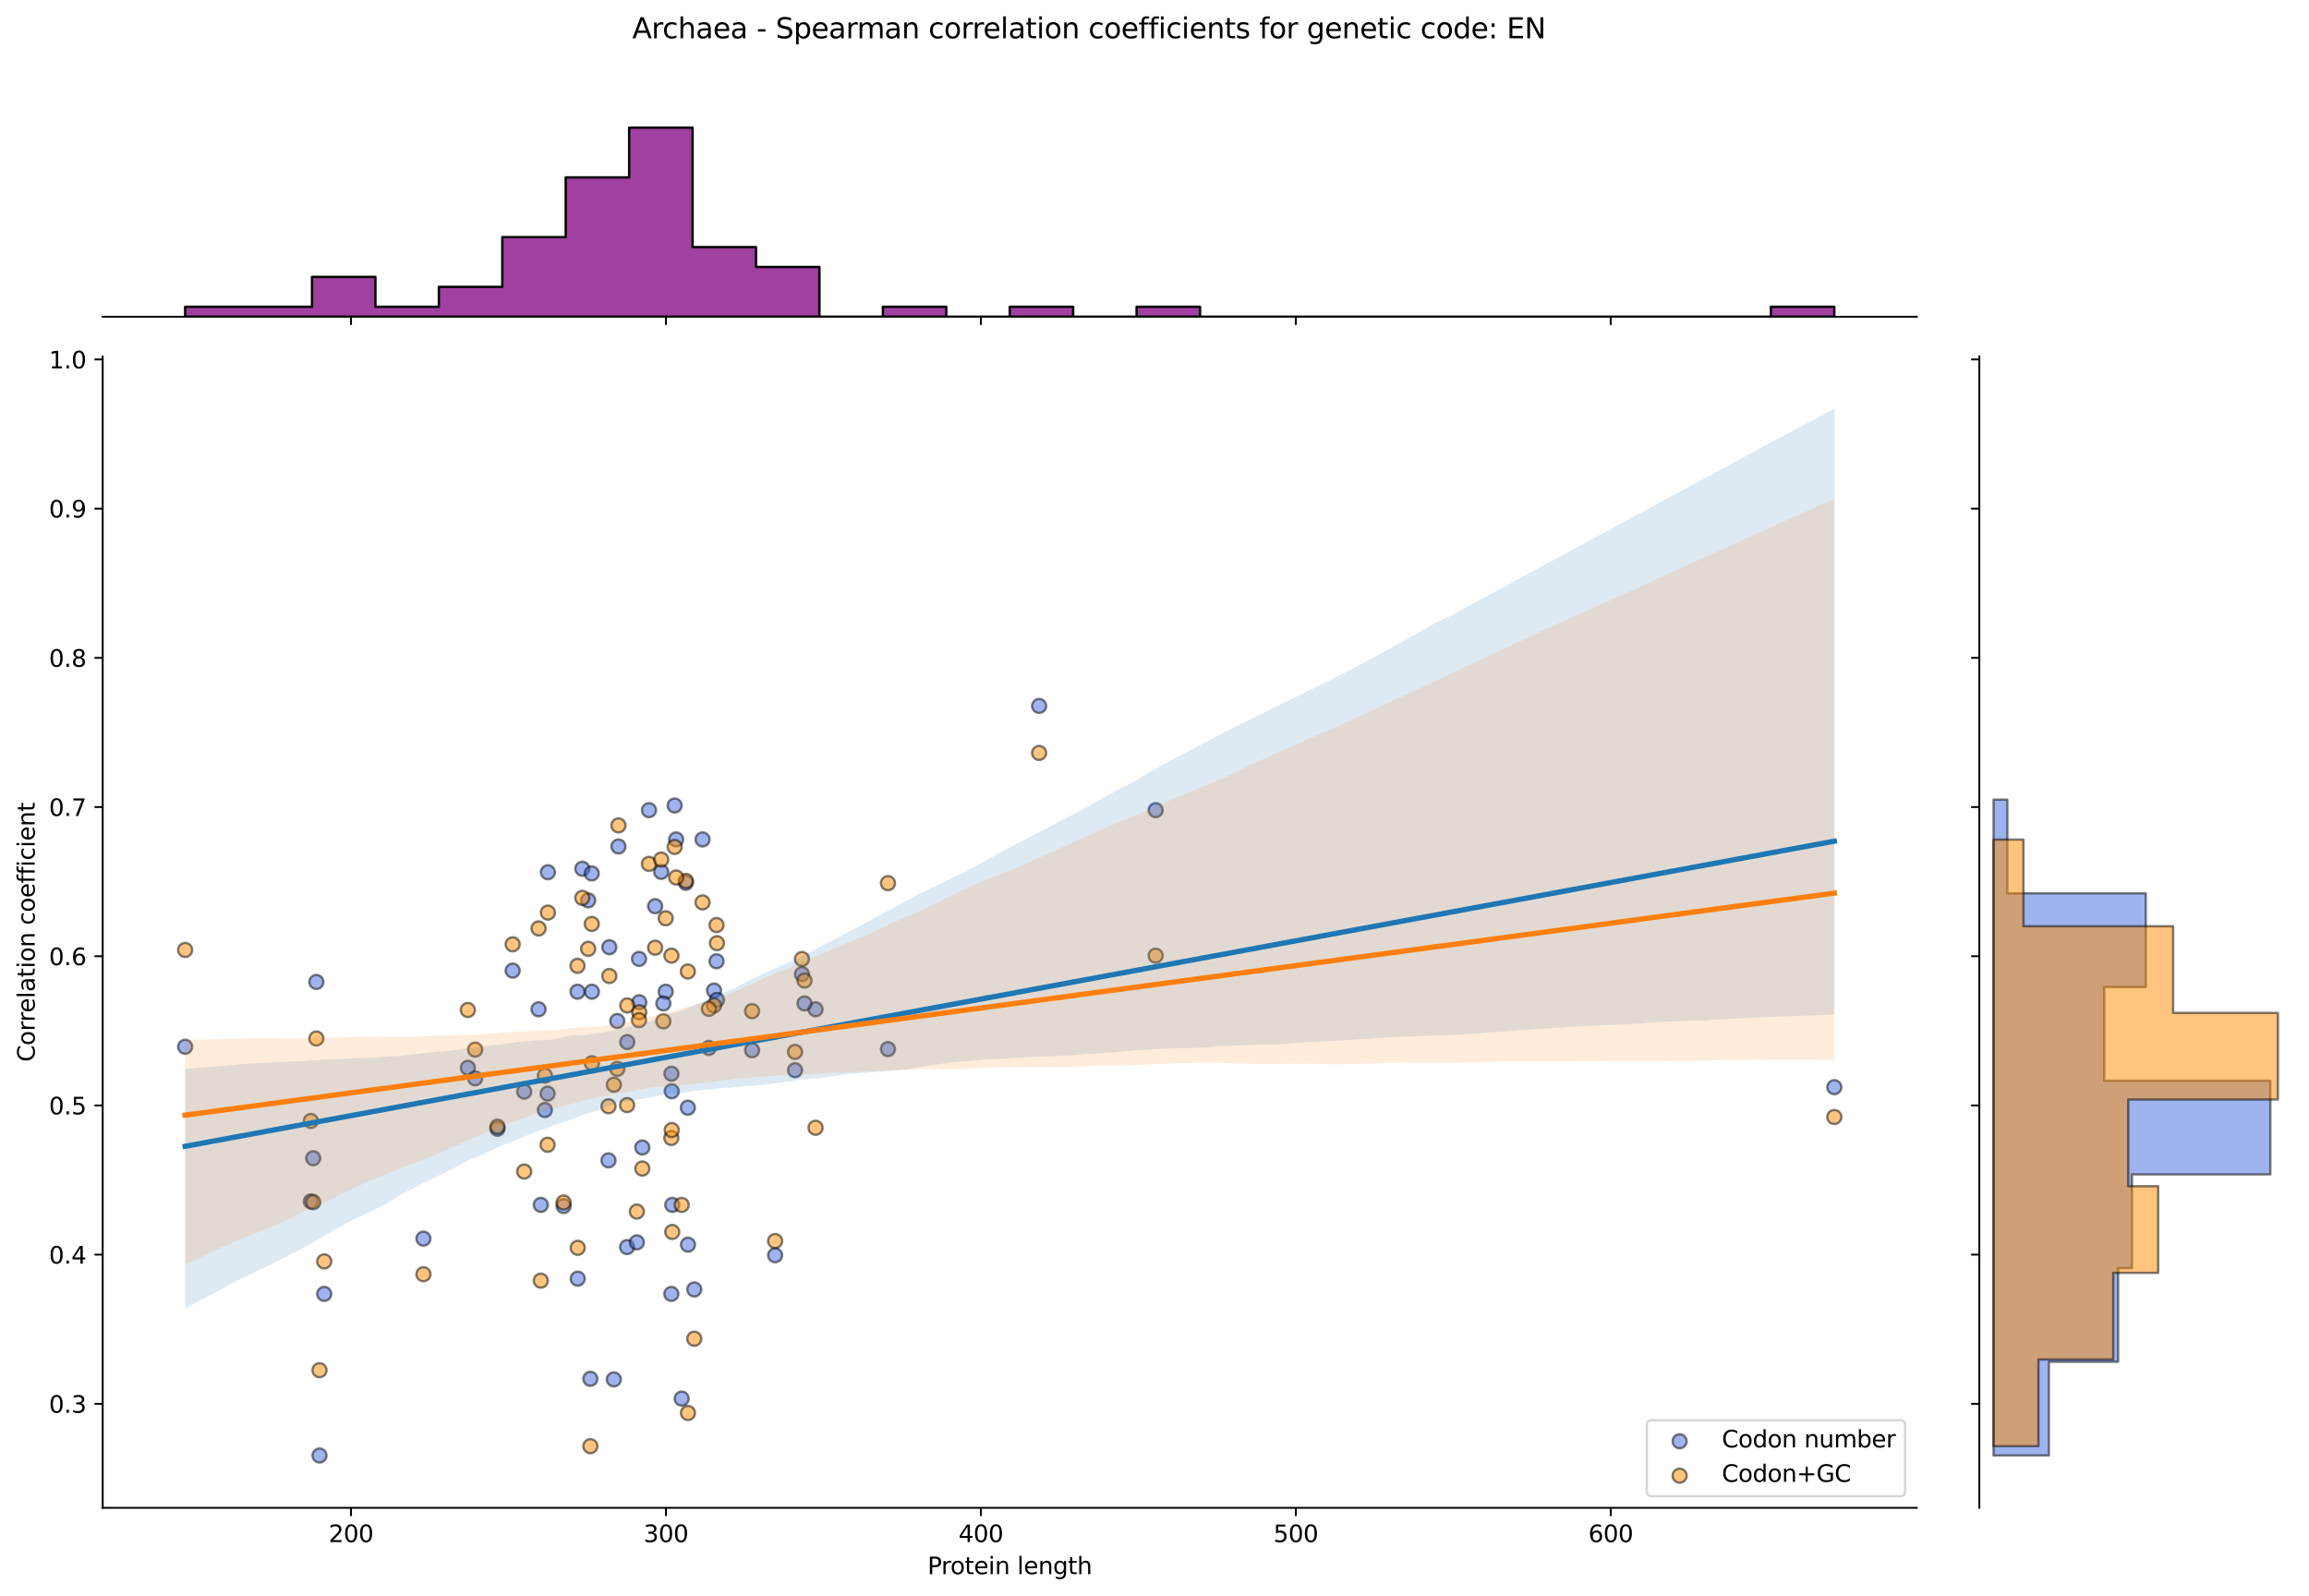 <?xml version="1.0" encoding="utf-8" standalone="no"?>
<!DOCTYPE svg PUBLIC "-//W3C//DTD SVG 1.1//EN"
  "http://www.w3.org/Graphics/SVG/1.1/DTD/svg11.dtd">
<svg xmlns:xlink="http://www.w3.org/1999/xlink" width="984.456pt" height="680.423pt" viewBox="0 0 984.456 680.423" xmlns="http://www.w3.org/2000/svg" version="1.1">
 <defs>
  <style type="text/css">*{stroke-linejoin: round; stroke-linecap: butt}</style>
 </defs>
 <g id="figure_1">
  <g id="patch_1">
   <path d="M 0 680.423 
L 984.456 680.423 
L 984.456 0 
L 0 0 
z
" style="fill: #ffffff"/>
  </g>
  <g id="axes_1">
   <g id="patch_2">
    <path d="M 43.781 642.867 
L 817.232 642.867 
L 817.232 151.966 
L 43.781 151.966 
z
" style="fill: #ffffff"/>
   </g>
   <g id="PathCollection_1">
    <defs>
     <path id="m8f5f82ef6e" d="M 0 3 
C 0.796 3 1.559 2.684 2.121 2.121 
C 2.684 1.559 3 0.796 3 0 
C 3 -0.796 2.684 -1.559 2.121 -2.121 
C 1.559 -2.684 0.796 -3 0 -3 
C -0.796 -3 -1.559 -2.684 -2.121 -2.121 
C -2.684 -1.559 -3 -0.796 -3 0 
C -3 0.796 -2.684 1.559 -2.121 2.121 
C -1.559 2.684 -0.796 3 0 3 
z
" style="stroke: #000000; stroke-opacity: 0.5"/>
    </defs>
    <g clip-path="url(#pf0413a9da0)">
     <use xlink:href="#m8f5f82ef6e" x="230.582" y="513.702" style="fill: #4169e1; fill-opacity: 0.5; stroke: #000000; stroke-opacity: 0.5"/>
     <use xlink:href="#m8f5f82ef6e" x="250.772" y="383.867" style="fill: #4169e1; fill-opacity: 0.5; stroke: #000000; stroke-opacity: 0.5"/>
     <use xlink:href="#m8f5f82ef6e" x="259.792" y="403.841" style="fill: #4169e1; fill-opacity: 0.5; stroke: #000000; stroke-opacity: 0.5"/>
     <use xlink:href="#m8f5f82ef6e" x="259.44" y="494.726" style="fill: #4169e1; fill-opacity: 0.5; stroke: #000000; stroke-opacity: 0.5"/>
     <use xlink:href="#m8f5f82ef6e" x="283.831" y="422.817" style="fill: #4169e1; fill-opacity: 0.5; stroke: #000000; stroke-opacity: 0.5"/>
     <use xlink:href="#m8f5f82ef6e" x="212.091" y="481.243" style="fill: #4169e1; fill-opacity: 0.5; stroke: #000000; stroke-opacity: 0.5"/>
     <use xlink:href="#m8f5f82ef6e" x="293.262" y="472.255" style="fill: #4169e1; fill-opacity: 0.5; stroke: #000000; stroke-opacity: 0.5"/>
     <use xlink:href="#m8f5f82ef6e" x="267.432" y="444.29" style="fill: #4169e1; fill-opacity: 0.5; stroke: #000000; stroke-opacity: 0.5"/>
     <use xlink:href="#m8f5f82ef6e" x="492.719" y="345.415" style="fill: #4169e1; fill-opacity: 0.5; stroke: #000000; stroke-opacity: 0.5"/>
     <use xlink:href="#m8f5f82ef6e" x="136.227" y="620.553" style="fill: #4169e1; fill-opacity: 0.5; stroke: #000000; stroke-opacity: 0.5"/>
     <use xlink:href="#m8f5f82ef6e" x="180.537" y="528.086" style="fill: #4169e1; fill-opacity: 0.5; stroke: #000000; stroke-opacity: 0.5"/>
     <use xlink:href="#m8f5f82ef6e" x="305.497" y="409.834" style="fill: #4169e1; fill-opacity: 0.5; stroke: #000000; stroke-opacity: 0.5"/>
     <use xlink:href="#m8f5f82ef6e" x="223.504" y="465.434" style="fill: #4169e1; fill-opacity: 0.5; stroke: #000000; stroke-opacity: 0.5"/>
     <use xlink:href="#m8f5f82ef6e" x="246.318" y="545.163" style="fill: #4169e1; fill-opacity: 0.5; stroke: #000000; stroke-opacity: 0.5"/>
     <use xlink:href="#m8f5f82ef6e" x="286.228" y="551.654" style="fill: #4169e1; fill-opacity: 0.5; stroke: #000000; stroke-opacity: 0.5"/>
     <use xlink:href="#m8f5f82ef6e" x="248.277" y="370.384" style="fill: #4169e1; fill-opacity: 0.5; stroke: #000000; stroke-opacity: 0.5"/>
     <use xlink:href="#m8f5f82ef6e" x="232.315" y="473.254" style="fill: #4169e1; fill-opacity: 0.5; stroke: #000000; stroke-opacity: 0.5"/>
     <use xlink:href="#m8f5f82ef6e" x="347.715" y="430.308" style="fill: #4169e1; fill-opacity: 0.5; stroke: #000000; stroke-opacity: 0.5"/>
     <use xlink:href="#m8f5f82ef6e" x="229.621" y="430.308" style="fill: #4169e1; fill-opacity: 0.5; stroke: #000000; stroke-opacity: 0.5"/>
     <use xlink:href="#m8f5f82ef6e" x="261.722" y="588.108" style="fill: #4169e1; fill-opacity: 0.5; stroke: #000000; stroke-opacity: 0.5"/>
     <use xlink:href="#m8f5f82ef6e" x="292.43" y="376.376" style="fill: #4169e1; fill-opacity: 0.5; stroke: #000000; stroke-opacity: 0.5"/>
     <use xlink:href="#m8f5f82ef6e" x="263.685" y="360.896" style="fill: #4169e1; fill-opacity: 0.5; stroke: #000000; stroke-opacity: 0.5"/>
     <use xlink:href="#m8f5f82ef6e" x="252.362" y="422.817" style="fill: #4169e1; fill-opacity: 0.5; stroke: #000000; stroke-opacity: 0.5"/>
     <use xlink:href="#m8f5f82ef6e" x="267.366" y="531.68" style="fill: #4169e1; fill-opacity: 0.5; stroke: #000000; stroke-opacity: 0.5"/>
     <use xlink:href="#m8f5f82ef6e" x="443.039" y="300.972" style="fill: #4169e1; fill-opacity: 0.5; stroke: #000000; stroke-opacity: 0.5"/>
     <use xlink:href="#m8f5f82ef6e" x="272.546" y="427.312" style="fill: #4169e1; fill-opacity: 0.5; stroke: #000000; stroke-opacity: 0.5"/>
     <use xlink:href="#m8f5f82ef6e" x="282.823" y="427.811" style="fill: #4169e1; fill-opacity: 0.5; stroke: #000000; stroke-opacity: 0.5"/>
     <use xlink:href="#m8f5f82ef6e" x="134.885" y="418.654" style="fill: #4169e1; fill-opacity: 0.5; stroke: #000000; stroke-opacity: 0.5"/>
     <use xlink:href="#m8f5f82ef6e" x="338.978" y="456.275" style="fill: #4169e1; fill-opacity: 0.5; stroke: #000000; stroke-opacity: 0.5"/>
     <use xlink:href="#m8f5f82ef6e" x="252.301" y="372.381" style="fill: #4169e1; fill-opacity: 0.5; stroke: #000000; stroke-opacity: 0.5"/>
     <use xlink:href="#m8f5f82ef6e" x="782.075" y="463.52" style="fill: #4169e1; fill-opacity: 0.5; stroke: #000000; stroke-opacity: 0.5"/>
     <use xlink:href="#m8f5f82ef6e" x="78.938" y="446.288" style="fill: #4169e1; fill-opacity: 0.5; stroke: #000000; stroke-opacity: 0.5"/>
     <use xlink:href="#m8f5f82ef6e" x="272.454" y="408.835" style="fill: #4169e1; fill-opacity: 0.5; stroke: #000000; stroke-opacity: 0.5"/>
     <use xlink:href="#m8f5f82ef6e" x="286.623" y="513.702" style="fill: #4169e1; fill-opacity: 0.5; stroke: #000000; stroke-opacity: 0.5"/>
     <use xlink:href="#m8f5f82ef6e" x="263.188" y="435.302" style="fill: #4169e1; fill-opacity: 0.5; stroke: #000000; stroke-opacity: 0.5"/>
     <use xlink:href="#m8f5f82ef6e" x="304.423" y="422.318" style="fill: #4169e1; fill-opacity: 0.5; stroke: #000000; stroke-opacity: 0.5"/>
     <use xlink:href="#m8f5f82ef6e" x="240.288" y="514.202" style="fill: #4169e1; fill-opacity: 0.5; stroke: #000000; stroke-opacity: 0.5"/>
     <use xlink:href="#m8f5f82ef6e" x="305.686" y="426.313" style="fill: #4169e1; fill-opacity: 0.5; stroke: #000000; stroke-opacity: 0.5"/>
     <use xlink:href="#m8f5f82ef6e" x="288.281" y="357.9" style="fill: #4169e1; fill-opacity: 0.5; stroke: #000000; stroke-opacity: 0.5"/>
     <use xlink:href="#m8f5f82ef6e" x="133.542" y="493.809" style="fill: #4169e1; fill-opacity: 0.5; stroke: #000000; stroke-opacity: 0.5"/>
     <use xlink:href="#m8f5f82ef6e" x="199.469" y="455.276" style="fill: #4169e1; fill-opacity: 0.5; stroke: #000000; stroke-opacity: 0.5"/>
     <use xlink:href="#m8f5f82ef6e" x="202.582" y="459.771" style="fill: #4169e1; fill-opacity: 0.5; stroke: #000000; stroke-opacity: 0.5"/>
     <use xlink:href="#m8f5f82ef6e" x="276.706" y="345.415" style="fill: #4169e1; fill-opacity: 0.5; stroke: #000000; stroke-opacity: 0.5"/>
     <use xlink:href="#m8f5f82ef6e" x="273.854" y="489.233" style="fill: #4169e1; fill-opacity: 0.5; stroke: #000000; stroke-opacity: 0.5"/>
     <use xlink:href="#m8f5f82ef6e" x="378.588" y="447.286" style="fill: #4169e1; fill-opacity: 0.5; stroke: #000000; stroke-opacity: 0.5"/>
     <use xlink:href="#m8f5f82ef6e" x="286.399" y="465.264" style="fill: #4169e1; fill-opacity: 0.5; stroke: #000000; stroke-opacity: 0.5"/>
     <use xlink:href="#m8f5f82ef6e" x="281.912" y="371.725" style="fill: #4169e1; fill-opacity: 0.5; stroke: #000000; stroke-opacity: 0.5"/>
     <use xlink:href="#m8f5f82ef6e" x="320.668" y="447.786" style="fill: #4169e1; fill-opacity: 0.5; stroke: #000000; stroke-opacity: 0.5"/>
     <use xlink:href="#m8f5f82ef6e" x="246.223" y="422.817" style="fill: #4169e1; fill-opacity: 0.5; stroke: #000000; stroke-opacity: 0.5"/>
     <use xlink:href="#m8f5f82ef6e" x="233.612" y="371.882" style="fill: #4169e1; fill-opacity: 0.5; stroke: #000000; stroke-opacity: 0.5"/>
     <use xlink:href="#m8f5f82ef6e" x="341.918" y="415.327" style="fill: #4169e1; fill-opacity: 0.5; stroke: #000000; stroke-opacity: 0.5"/>
     <use xlink:href="#m8f5f82ef6e" x="286.278" y="457.773" style="fill: #4169e1; fill-opacity: 0.5; stroke: #000000; stroke-opacity: 0.5"/>
     <use xlink:href="#m8f5f82ef6e" x="330.474" y="535.175" style="fill: #4169e1; fill-opacity: 0.5; stroke: #000000; stroke-opacity: 0.5"/>
     <use xlink:href="#m8f5f82ef6e" x="138.242" y="551.654" style="fill: #4169e1; fill-opacity: 0.5; stroke: #000000; stroke-opacity: 0.5"/>
     <use xlink:href="#m8f5f82ef6e" x="132.535" y="512.204" style="fill: #4169e1; fill-opacity: 0.5; stroke: #000000; stroke-opacity: 0.5"/>
     <use xlink:href="#m8f5f82ef6e" x="343.006" y="427.811" style="fill: #4169e1; fill-opacity: 0.5; stroke: #000000; stroke-opacity: 0.5"/>
     <use xlink:href="#m8f5f82ef6e" x="271.528" y="529.682" style="fill: #4169e1; fill-opacity: 0.5; stroke: #000000; stroke-opacity: 0.5"/>
     <use xlink:href="#m8f5f82ef6e" x="293.326" y="530.651" style="fill: #4169e1; fill-opacity: 0.5; stroke: #000000; stroke-opacity: 0.5"/>
     <use xlink:href="#m8f5f82ef6e" x="302.232" y="446.787" style="fill: #4169e1; fill-opacity: 0.5; stroke: #000000; stroke-opacity: 0.5"/>
     <use xlink:href="#m8f5f82ef6e" x="299.536" y="357.9" style="fill: #4169e1; fill-opacity: 0.5; stroke: #000000; stroke-opacity: 0.5"/>
     <use xlink:href="#m8f5f82ef6e" x="233.474" y="466.262" style="fill: #4169e1; fill-opacity: 0.5; stroke: #000000; stroke-opacity: 0.5"/>
     <use xlink:href="#m8f5f82ef6e" x="296.011" y="549.753" style="fill: #4169e1; fill-opacity: 0.5; stroke: #000000; stroke-opacity: 0.5"/>
     <use xlink:href="#m8f5f82ef6e" x="218.581" y="413.829" style="fill: #4169e1; fill-opacity: 0.5; stroke: #000000; stroke-opacity: 0.5"/>
     <use xlink:href="#m8f5f82ef6e" x="279.323" y="386.363" style="fill: #4169e1; fill-opacity: 0.5; stroke: #000000; stroke-opacity: 0.5"/>
     <use xlink:href="#m8f5f82ef6e" x="287.651" y="343.418" style="fill: #4169e1; fill-opacity: 0.5; stroke: #000000; stroke-opacity: 0.5"/>
     <use xlink:href="#m8f5f82ef6e" x="251.701" y="587.849" style="fill: #4169e1; fill-opacity: 0.5; stroke: #000000; stroke-opacity: 0.5"/>
     <use xlink:href="#m8f5f82ef6e" x="290.64" y="596.297" style="fill: #4169e1; fill-opacity: 0.5; stroke: #000000; stroke-opacity: 0.5"/>
    </g>
   </g>
   <g id="PathCollection_2">
    <defs>
     <path id="m6fa13ffc29" d="M 0 3 
C 0.796 3 1.559 2.684 2.121 2.121 
C 2.684 1.559 3 0.796 3 0 
C 3 -0.796 2.684 -1.559 2.121 -2.121 
C 1.559 -2.684 0.796 -3 0 -3 
C -0.796 -3 -1.559 -2.684 -2.121 -2.121 
C -2.684 -1.559 -3 -0.796 -3 0 
C -3 0.796 -2.684 1.559 -2.121 2.121 
C -1.559 2.684 -0.796 3 0 3 
z
" style="stroke: #000000; stroke-opacity: 0.5"/>
    </defs>
    <g clip-path="url(#pf0413a9da0)">
     <use xlink:href="#m6fa13ffc29" x="230.582" y="546.007" style="fill: #ff8c00; fill-opacity: 0.5; stroke: #000000; stroke-opacity: 0.5"/>
     <use xlink:href="#m6fa13ffc29" x="250.772" y="404.537" style="fill: #ff8c00; fill-opacity: 0.5; stroke: #000000; stroke-opacity: 0.5"/>
     <use xlink:href="#m6fa13ffc29" x="259.792" y="416.125" style="fill: #ff8c00; fill-opacity: 0.5; stroke: #000000; stroke-opacity: 0.5"/>
     <use xlink:href="#m6fa13ffc29" x="259.44" y="471.651" style="fill: #ff8c00; fill-opacity: 0.5; stroke: #000000; stroke-opacity: 0.5"/>
     <use xlink:href="#m6fa13ffc29" x="283.831" y="391.501" style="fill: #ff8c00; fill-opacity: 0.5; stroke: #000000; stroke-opacity: 0.5"/>
     <use xlink:href="#m6fa13ffc29" x="212.091" y="480.342" style="fill: #ff8c00; fill-opacity: 0.5; stroke: #000000; stroke-opacity: 0.5"/>
     <use xlink:href="#m6fa13ffc29" x="293.262" y="414.194" style="fill: #ff8c00; fill-opacity: 0.5; stroke: #000000; stroke-opacity: 0.5"/>
     <use xlink:href="#m6fa13ffc29" x="267.432" y="428.679" style="fill: #ff8c00; fill-opacity: 0.5; stroke: #000000; stroke-opacity: 0.5"/>
     <use xlink:href="#m6fa13ffc29" x="492.719" y="407.434" style="fill: #ff8c00; fill-opacity: 0.5; stroke: #000000; stroke-opacity: 0.5"/>
     <use xlink:href="#m6fa13ffc29" x="136.227" y="584.188" style="fill: #ff8c00; fill-opacity: 0.5; stroke: #000000; stroke-opacity: 0.5"/>
     <use xlink:href="#m6fa13ffc29" x="180.537" y="543.258" style="fill: #ff8c00; fill-opacity: 0.5; stroke: #000000; stroke-opacity: 0.5"/>
     <use xlink:href="#m6fa13ffc29" x="305.497" y="394.398" style="fill: #ff8c00; fill-opacity: 0.5; stroke: #000000; stroke-opacity: 0.5"/>
     <use xlink:href="#m6fa13ffc29" x="223.504" y="499.486" style="fill: #ff8c00; fill-opacity: 0.5; stroke: #000000; stroke-opacity: 0.5"/>
     <use xlink:href="#m6fa13ffc29" x="246.318" y="532.004" style="fill: #ff8c00; fill-opacity: 0.5; stroke: #000000; stroke-opacity: 0.5"/>
     <use xlink:href="#m6fa13ffc29" x="286.228" y="485.17" style="fill: #ff8c00; fill-opacity: 0.5; stroke: #000000; stroke-opacity: 0.5"/>
     <use xlink:href="#m6fa13ffc29" x="248.277" y="382.81" style="fill: #ff8c00; fill-opacity: 0.5; stroke: #000000; stroke-opacity: 0.5"/>
     <use xlink:href="#m6fa13ffc29" x="232.315" y="458.614" style="fill: #ff8c00; fill-opacity: 0.5; stroke: #000000; stroke-opacity: 0.5"/>
     <use xlink:href="#m6fa13ffc29" x="347.715" y="480.824" style="fill: #ff8c00; fill-opacity: 0.5; stroke: #000000; stroke-opacity: 0.5"/>
     <use xlink:href="#m6fa13ffc29" x="229.621" y="395.846" style="fill: #ff8c00; fill-opacity: 0.5; stroke: #000000; stroke-opacity: 0.5"/>
     <use xlink:href="#m6fa13ffc29" x="261.722" y="462.477" style="fill: #ff8c00; fill-opacity: 0.5; stroke: #000000; stroke-opacity: 0.5"/>
     <use xlink:href="#m6fa13ffc29" x="292.43" y="375.567" style="fill: #ff8c00; fill-opacity: 0.5; stroke: #000000; stroke-opacity: 0.5"/>
     <use xlink:href="#m6fa13ffc29" x="263.685" y="351.908" style="fill: #ff8c00; fill-opacity: 0.5; stroke: #000000; stroke-opacity: 0.5"/>
     <use xlink:href="#m6fa13ffc29" x="252.362" y="453.303" style="fill: #ff8c00; fill-opacity: 0.5; stroke: #000000; stroke-opacity: 0.5"/>
     <use xlink:href="#m6fa13ffc29" x="267.366" y="471.168" style="fill: #ff8c00; fill-opacity: 0.5; stroke: #000000; stroke-opacity: 0.5"/>
     <use xlink:href="#m6fa13ffc29" x="443.039" y="321.007" style="fill: #ff8c00; fill-opacity: 0.5; stroke: #000000; stroke-opacity: 0.5"/>
     <use xlink:href="#m6fa13ffc29" x="272.546" y="431.576" style="fill: #ff8c00; fill-opacity: 0.5; stroke: #000000; stroke-opacity: 0.5"/>
     <use xlink:href="#m6fa13ffc29" x="282.823" y="435.438" style="fill: #ff8c00; fill-opacity: 0.5; stroke: #000000; stroke-opacity: 0.5"/>
     <use xlink:href="#m6fa13ffc29" x="134.885" y="442.772" style="fill: #ff8c00; fill-opacity: 0.5; stroke: #000000; stroke-opacity: 0.5"/>
     <use xlink:href="#m6fa13ffc29" x="338.978" y="448.475" style="fill: #ff8c00; fill-opacity: 0.5; stroke: #000000; stroke-opacity: 0.5"/>
     <use xlink:href="#m6fa13ffc29" x="252.301" y="393.915" style="fill: #ff8c00; fill-opacity: 0.5; stroke: #000000; stroke-opacity: 0.5"/>
     <use xlink:href="#m6fa13ffc29" x="782.075" y="476.243" style="fill: #ff8c00; fill-opacity: 0.5; stroke: #000000; stroke-opacity: 0.5"/>
     <use xlink:href="#m6fa13ffc29" x="78.938" y="405.02" style="fill: #ff8c00; fill-opacity: 0.5; stroke: #000000; stroke-opacity: 0.5"/>
     <use xlink:href="#m6fa13ffc29" x="272.454" y="434.955" style="fill: #ff8c00; fill-opacity: 0.5; stroke: #000000; stroke-opacity: 0.5"/>
     <use xlink:href="#m6fa13ffc29" x="286.623" y="525.245" style="fill: #ff8c00; fill-opacity: 0.5; stroke: #000000; stroke-opacity: 0.5"/>
     <use xlink:href="#m6fa13ffc29" x="263.188" y="455.717" style="fill: #ff8c00; fill-opacity: 0.5; stroke: #000000; stroke-opacity: 0.5"/>
     <use xlink:href="#m6fa13ffc29" x="304.423" y="428.679" style="fill: #ff8c00; fill-opacity: 0.5; stroke: #000000; stroke-opacity: 0.5"/>
     <use xlink:href="#m6fa13ffc29" x="240.288" y="512.691" style="fill: #ff8c00; fill-opacity: 0.5; stroke: #000000; stroke-opacity: 0.5"/>
     <use xlink:href="#m6fa13ffc29" x="305.686" y="402.123" style="fill: #ff8c00; fill-opacity: 0.5; stroke: #000000; stroke-opacity: 0.5"/>
     <use xlink:href="#m6fa13ffc29" x="288.281" y="374.119" style="fill: #ff8c00; fill-opacity: 0.5; stroke: #000000; stroke-opacity: 0.5"/>
     <use xlink:href="#m6fa13ffc29" x="133.542" y="512.549" style="fill: #ff8c00; fill-opacity: 0.5; stroke: #000000; stroke-opacity: 0.5"/>
     <use xlink:href="#m6fa13ffc29" x="199.469" y="430.61" style="fill: #ff8c00; fill-opacity: 0.5; stroke: #000000; stroke-opacity: 0.5"/>
     <use xlink:href="#m6fa13ffc29" x="202.582" y="447.509" style="fill: #ff8c00; fill-opacity: 0.5; stroke: #000000; stroke-opacity: 0.5"/>
     <use xlink:href="#m6fa13ffc29" x="276.706" y="368.325" style="fill: #ff8c00; fill-opacity: 0.5; stroke: #000000; stroke-opacity: 0.5"/>
     <use xlink:href="#m6fa13ffc29" x="273.854" y="498.206" style="fill: #ff8c00; fill-opacity: 0.5; stroke: #000000; stroke-opacity: 0.5"/>
     <use xlink:href="#m6fa13ffc29" x="378.588" y="376.533" style="fill: #ff8c00; fill-opacity: 0.5; stroke: #000000; stroke-opacity: 0.5"/>
     <use xlink:href="#m6fa13ffc29" x="286.399" y="481.79" style="fill: #ff8c00; fill-opacity: 0.5; stroke: #000000; stroke-opacity: 0.5"/>
     <use xlink:href="#m6fa13ffc29" x="281.912" y="366.476" style="fill: #ff8c00; fill-opacity: 0.5; stroke: #000000; stroke-opacity: 0.5"/>
     <use xlink:href="#m6fa13ffc29" x="320.668" y="431.093" style="fill: #ff8c00; fill-opacity: 0.5; stroke: #000000; stroke-opacity: 0.5"/>
     <use xlink:href="#m6fa13ffc29" x="246.223" y="411.779" style="fill: #ff8c00; fill-opacity: 0.5; stroke: #000000; stroke-opacity: 0.5"/>
     <use xlink:href="#m6fa13ffc29" x="233.612" y="389.086" style="fill: #ff8c00; fill-opacity: 0.5; stroke: #000000; stroke-opacity: 0.5"/>
     <use xlink:href="#m6fa13ffc29" x="341.918" y="408.882" style="fill: #ff8c00; fill-opacity: 0.5; stroke: #000000; stroke-opacity: 0.5"/>
     <use xlink:href="#m6fa13ffc29" x="286.278" y="407.434" style="fill: #ff8c00; fill-opacity: 0.5; stroke: #000000; stroke-opacity: 0.5"/>
     <use xlink:href="#m6fa13ffc29" x="330.474" y="529.107" style="fill: #ff8c00; fill-opacity: 0.5; stroke: #000000; stroke-opacity: 0.5"/>
     <use xlink:href="#m6fa13ffc29" x="138.242" y="537.798" style="fill: #ff8c00; fill-opacity: 0.5; stroke: #000000; stroke-opacity: 0.5"/>
     <use xlink:href="#m6fa13ffc29" x="132.535" y="477.927" style="fill: #ff8c00; fill-opacity: 0.5; stroke: #000000; stroke-opacity: 0.5"/>
     <use xlink:href="#m6fa13ffc29" x="343.006" y="418.056" style="fill: #ff8c00; fill-opacity: 0.5; stroke: #000000; stroke-opacity: 0.5"/>
     <use xlink:href="#m6fa13ffc29" x="271.528" y="516.554" style="fill: #ff8c00; fill-opacity: 0.5; stroke: #000000; stroke-opacity: 0.5"/>
     <use xlink:href="#m6fa13ffc29" x="293.326" y="602.418" style="fill: #ff8c00; fill-opacity: 0.5; stroke: #000000; stroke-opacity: 0.5"/>
     <use xlink:href="#m6fa13ffc29" x="302.232" y="430.127" style="fill: #ff8c00; fill-opacity: 0.5; stroke: #000000; stroke-opacity: 0.5"/>
     <use xlink:href="#m6fa13ffc29" x="299.536" y="384.741" style="fill: #ff8c00; fill-opacity: 0.5; stroke: #000000; stroke-opacity: 0.5"/>
     <use xlink:href="#m6fa13ffc29" x="233.474" y="488.067" style="fill: #ff8c00; fill-opacity: 0.5; stroke: #000000; stroke-opacity: 0.5"/>
     <use xlink:href="#m6fa13ffc29" x="296.011" y="570.773" style="fill: #ff8c00; fill-opacity: 0.5; stroke: #000000; stroke-opacity: 0.5"/>
     <use xlink:href="#m6fa13ffc29" x="218.581" y="402.606" style="fill: #ff8c00; fill-opacity: 0.5; stroke: #000000; stroke-opacity: 0.5"/>
     <use xlink:href="#m6fa13ffc29" x="279.323" y="404.054" style="fill: #ff8c00; fill-opacity: 0.5; stroke: #000000; stroke-opacity: 0.5"/>
     <use xlink:href="#m6fa13ffc29" x="287.651" y="361.082" style="fill: #ff8c00; fill-opacity: 0.5; stroke: #000000; stroke-opacity: 0.5"/>
     <use xlink:href="#m6fa13ffc29" x="251.701" y="616.573" style="fill: #ff8c00; fill-opacity: 0.5; stroke: #000000; stroke-opacity: 0.5"/>
     <use xlink:href="#m6fa13ffc29" x="290.64" y="513.722" style="fill: #ff8c00; fill-opacity: 0.5; stroke: #000000; stroke-opacity: 0.5"/>
    </g>
   </g>
   <g id="PolyCollection_1">
    <path d="M 78.938 455.754 
L 78.938 557.921 
L 86.04 554.108 
L 93.143 550.307 
L 100.245 546.389 
L 107.348 543.042 
L 114.45 539.599 
L 121.552 536.012 
L 128.655 532.415 
L 135.757 528.452 
L 142.86 524.324 
L 149.962 520.245 
L 157.064 517.056 
L 164.167 513.491 
L 171.269 509.157 
L 178.372 505.48 
L 185.474 502.011 
L 192.576 498.531 
L 199.679 494.715 
L 206.781 491.705 
L 213.884 488.35 
L 220.986 485.707 
L 228.088 482.664 
L 235.191 480.141 
L 242.293 477.758 
L 249.396 475.09 
L 256.498 472.814 
L 263.6 470.152 
L 270.703 469.112 
L 277.805 467.696 
L 284.908 466.527 
L 292.01 465.74 
L 299.112 464.742 
L 306.215 464.059 
L 313.317 463.485 
L 320.419 462.9 
L 327.522 462.257 
L 334.624 461.309 
L 341.727 460.263 
L 348.829 459.723 
L 355.931 458.74 
L 363.034 457.749 
L 370.136 457.232 
L 377.239 456.743 
L 384.341 456.23 
L 391.443 455.083 
L 398.546 453.964 
L 405.648 452.95 
L 412.751 452.381 
L 419.853 451.783 
L 426.955 451.397 
L 434.058 450.949 
L 441.16 450.648 
L 448.263 450.342 
L 455.365 450.095 
L 462.467 449.397 
L 469.57 449.085 
L 476.672 448.515 
L 483.775 447.834 
L 490.877 447.465 
L 497.979 447.03 
L 505.082 446.88 
L 512.184 446.729 
L 519.287 446.116 
L 526.389 445.753 
L 533.491 445.569 
L 540.594 445.383 
L 547.696 445.094 
L 554.799 444.48 
L 561.901 444.165 
L 569.003 443.807 
L 576.106 443.333 
L 583.208 442.859 
L 590.31 442.385 
L 597.413 442.014 
L 604.515 441.781 
L 611.618 441.545 
L 618.72 441.306 
L 625.822 440.892 
L 632.925 440.374 
L 640.027 439.856 
L 647.13 439.342 
L 654.232 438.832 
L 661.334 438.322 
L 668.437 437.811 
L 675.539 437.459 
L 682.642 437.176 
L 689.744 436.888 
L 696.846 436.577 
L 703.949 435.958 
L 711.051 435.62 
L 718.154 435.279 
L 725.256 435.146 
L 732.358 434.674 
L 739.461 434.261 
L 746.563 433.928 
L 753.666 433.63 
L 760.768 433.376 
L 767.87 433.122 
L 774.973 432.868 
L 782.075 432.615 
L 782.075 174.279 
L 782.075 174.279 
L 774.973 178.047 
L 767.87 181.814 
L 760.768 185.582 
L 753.666 189.36 
L 746.563 193.202 
L 739.461 197.045 
L 732.358 200.887 
L 725.256 204.73 
L 718.154 208.572 
L 711.051 212.415 
L 703.949 216.257 
L 696.846 220.1 
L 689.744 223.942 
L 682.642 227.785 
L 675.539 231.627 
L 668.437 235.47 
L 661.334 239.312 
L 654.232 243.155 
L 647.13 246.997 
L 640.027 250.84 
L 632.925 254.685 
L 625.822 258.536 
L 618.72 262.387 
L 611.618 265.801 
L 604.515 269.866 
L 597.413 273.902 
L 590.31 277.737 
L 583.208 281.58 
L 576.106 285.327 
L 569.003 289.02 
L 561.901 292.513 
L 554.799 296.006 
L 547.696 299.498 
L 540.594 302.991 
L 533.491 306.484 
L 526.389 309.976 
L 519.287 313.604 
L 512.184 317.362 
L 505.082 321.121 
L 497.979 324.893 
L 490.877 328.805 
L 483.775 333.111 
L 476.672 336.642 
L 469.57 340.634 
L 462.467 344.649 
L 455.365 348.357 
L 448.263 352.064 
L 441.16 355.772 
L 434.058 359.481 
L 426.955 363.197 
L 419.853 367.147 
L 412.751 371.052 
L 405.648 374.467 
L 398.546 377.941 
L 391.443 381.382 
L 384.341 385.15 
L 377.239 389.036 
L 370.136 392.849 
L 363.034 396.695 
L 355.931 400.388 
L 348.829 404.182 
L 341.727 407.727 
L 334.624 411.1 
L 327.522 414.187 
L 320.419 417.468 
L 313.317 421.268 
L 306.215 424.053 
L 299.112 427.247 
L 292.01 430.427 
L 284.908 432.525 
L 277.805 435.272 
L 270.703 437.031 
L 263.6 438.89 
L 256.498 440.254 
L 249.396 441.2 
L 242.293 441.67 
L 235.191 443.247 
L 228.088 443.62 
L 220.986 444.226 
L 213.884 445.219 
L 206.781 446.026 
L 199.679 446.848 
L 192.576 447.911 
L 185.474 448.464 
L 178.372 449.267 
L 171.269 450.078 
L 164.167 450.608 
L 157.064 451.042 
L 149.962 451.227 
L 142.86 451.576 
L 135.757 451.932 
L 128.655 452.466 
L 121.552 452.648 
L 114.45 452.997 
L 107.348 453.359 
L 100.245 453.972 
L 93.143 454.587 
L 86.04 455.152 
L 78.938 455.754 
z
" clip-path="url(#pf0413a9da0)" style="fill: #1f77b4; fill-opacity: 0.15"/>
   </g>
   <g id="PolyCollection_2">
    <path d="M 78.938 443.216 
L 78.938 539.285 
L 86.04 535.883 
L 93.143 532.383 
L 100.245 529.345 
L 107.348 526.471 
L 114.45 523.669 
L 121.552 520.544 
L 128.655 517.022 
L 135.757 513.899 
L 142.86 510.578 
L 149.962 507.014 
L 157.064 503.686 
L 164.167 500.878 
L 171.269 497.774 
L 178.372 495.25 
L 185.474 492.513 
L 192.576 489.328 
L 199.679 486.125 
L 206.781 483.059 
L 213.884 480.154 
L 220.986 477.619 
L 228.088 474.923 
L 235.191 472.722 
L 242.293 471.101 
L 249.396 469.13 
L 256.498 467.509 
L 263.6 466.232 
L 270.703 464.991 
L 277.805 463.621 
L 284.908 463.075 
L 292.01 462.595 
L 299.112 461.815 
L 306.215 460.979 
L 313.317 459.98 
L 320.419 459.344 
L 327.522 458.818 
L 334.624 458.432 
L 341.727 458.104 
L 348.829 457.774 
L 355.931 457.449 
L 363.034 457.118 
L 370.136 456.821 
L 377.239 456.52 
L 384.341 456.137 
L 391.443 455.812 
L 398.546 455.87 
L 405.648 455.827 
L 412.751 455.559 
L 419.853 455.245 
L 426.955 454.944 
L 434.058 455.072 
L 441.16 454.959 
L 448.263 454.99 
L 455.365 454.944 
L 462.467 454.64 
L 469.57 454.324 
L 476.672 454.208 
L 483.775 454.085 
L 490.877 453.665 
L 497.979 453.476 
L 505.082 453.293 
L 512.184 453.109 
L 519.287 453.146 
L 526.389 453.362 
L 533.491 453.578 
L 540.594 453.633 
L 547.696 453.577 
L 554.799 453.511 
L 561.901 453.597 
L 569.003 453.787 
L 576.106 453.692 
L 583.208 453.472 
L 590.31 453.25 
L 597.413 453.144 
L 604.515 453.108 
L 611.618 453.123 
L 618.72 453.1 
L 625.822 452.879 
L 632.925 452.81 
L 640.027 452.572 
L 647.13 452.505 
L 654.232 452.564 
L 661.334 452.558 
L 668.437 452.498 
L 675.539 452.438 
L 682.642 452.378 
L 689.744 452.316 
L 696.846 452.252 
L 703.949 452.223 
L 711.051 452.363 
L 718.154 452.282 
L 725.256 452.156 
L 732.358 452.03 
L 739.461 451.904 
L 746.563 451.831 
L 753.666 451.804 
L 760.768 451.776 
L 767.87 451.747 
L 774.973 451.812 
L 782.075 451.903 
L 782.075 212.586 
L 782.075 212.586 
L 774.973 215.793 
L 767.87 219 
L 760.768 222.21 
L 753.666 225.421 
L 746.563 228.631 
L 739.461 231.841 
L 732.358 235.052 
L 725.256 238.262 
L 718.154 241.473 
L 711.051 244.69 
L 703.949 248.038 
L 696.846 251.278 
L 689.744 254.449 
L 682.642 257.62 
L 675.539 260.791 
L 668.437 263.962 
L 661.334 267.17 
L 654.232 270.498 
L 647.13 273.826 
L 640.027 277.154 
L 632.925 280.482 
L 625.822 283.81 
L 618.72 287.138 
L 611.618 290.466 
L 604.515 293.794 
L 597.413 297.122 
L 590.31 300.45 
L 583.208 303.778 
L 576.106 307.024 
L 569.003 310.165 
L 561.901 313.305 
L 554.799 316.446 
L 547.696 319.587 
L 540.594 322.736 
L 533.491 325.892 
L 526.389 329.595 
L 519.287 332.675 
L 512.184 335.58 
L 505.082 338.481 
L 497.979 341.585 
L 490.877 344.665 
L 483.775 347.663 
L 476.672 350.665 
L 469.57 353.711 
L 462.467 356.913 
L 455.365 360.114 
L 448.263 363.328 
L 441.16 366.529 
L 434.058 369.729 
L 426.955 372.599 
L 419.853 375.263 
L 412.751 378.436 
L 405.648 381.802 
L 398.546 385.364 
L 391.443 388.667 
L 384.341 391.806 
L 377.239 394.955 
L 370.136 398.465 
L 363.034 401.226 
L 355.931 404.236 
L 348.829 407.339 
L 341.727 410.139 
L 334.624 413.402 
L 327.522 416.195 
L 320.419 419.546 
L 313.317 422.636 
L 306.215 425.536 
L 299.112 427.554 
L 292.01 429.618 
L 284.908 431.582 
L 277.805 433.548 
L 270.703 435.077 
L 263.6 436.412 
L 256.498 437.54 
L 249.396 437.979 
L 242.293 438.482 
L 235.191 439.4 
L 228.088 439.405 
L 220.986 439.766 
L 213.884 440.269 
L 206.781 440.911 
L 199.679 441.223 
L 192.576 441.527 
L 185.474 441.578 
L 178.372 441.926 
L 171.269 442.048 
L 164.167 441.977 
L 157.064 441.937 
L 149.962 442.205 
L 142.86 442.298 
L 135.757 442.638 
L 128.655 442.739 
L 121.552 442.643 
L 114.45 442.547 
L 107.348 442.451 
L 100.245 442.893 
L 93.143 443.096 
L 86.04 443.216 
L 78.938 443.216 
z
" clip-path="url(#pf0413a9da0)" style="fill: #ff7f0e; fill-opacity: 0.15"/>
   </g>
   <g id="matplotlib.axis_1">
    <g id="xtick_1">
     <g id="line2d_1">
      <defs>
       <path id="mcb015534c7" d="M 0 0 
L 0 3.5 
" style="stroke: #000000; stroke-width: 0.8"/>
      </defs>
      <g>
       <use xlink:href="#mcb015534c7" x="149.655" y="642.867" style="stroke: #000000; stroke-width: 0.8"/>
      </g>
     </g>
     <g id="text_1">
      <!-- 200 -->
      <g transform="translate(140.111 657.465) scale(0.1 -0.1)">
       <defs>
        <path id="DejaVuSans-32" d="M 1228 531 
L 3431 531 
L 3431 0 
L 469 0 
L 469 531 
Q 828 903 1448 1529 
Q 2069 2156 2228 2338 
Q 2531 2678 2651 2914 
Q 2772 3150 2772 3378 
Q 2772 3750 2511 3984 
Q 2250 4219 1831 4219 
Q 1534 4219 1204 4116 
Q 875 4013 500 3803 
L 500 4441 
Q 881 4594 1212 4672 
Q 1544 4750 1819 4750 
Q 2544 4750 2975 4387 
Q 3406 4025 3406 3419 
Q 3406 3131 3298 2873 
Q 3191 2616 2906 2266 
Q 2828 2175 2409 1742 
Q 1991 1309 1228 531 
z
" transform="scale(0.016)"/>
        <path id="DejaVuSans-30" d="M 2034 4250 
Q 1547 4250 1301 3770 
Q 1056 3291 1056 2328 
Q 1056 1369 1301 889 
Q 1547 409 2034 409 
Q 2525 409 2770 889 
Q 3016 1369 3016 2328 
Q 3016 3291 2770 3770 
Q 2525 4250 2034 4250 
z
M 2034 4750 
Q 2819 4750 3233 4129 
Q 3647 3509 3647 2328 
Q 3647 1150 3233 529 
Q 2819 -91 2034 -91 
Q 1250 -91 836 529 
Q 422 1150 422 2328 
Q 422 3509 836 4129 
Q 1250 4750 2034 4750 
z
" transform="scale(0.016)"/>
       </defs>
       <use xlink:href="#DejaVuSans-32"/>
       <use xlink:href="#DejaVuSans-30" x="63.623"/>
       <use xlink:href="#DejaVuSans-30" x="127.246"/>
      </g>
     </g>
    </g>
    <g id="xtick_2">
     <g id="line2d_2">
      <g>
       <use xlink:href="#mcb015534c7" x="283.926" y="642.867" style="stroke: #000000; stroke-width: 0.8"/>
      </g>
     </g>
     <g id="text_2">
      <!-- 300 -->
      <g transform="translate(274.383 657.465) scale(0.1 -0.1)">
       <defs>
        <path id="DejaVuSans-33" d="M 2597 2516 
Q 3050 2419 3304 2112 
Q 3559 1806 3559 1356 
Q 3559 666 3084 287 
Q 2609 -91 1734 -91 
Q 1441 -91 1130 -33 
Q 819 25 488 141 
L 488 750 
Q 750 597 1062 519 
Q 1375 441 1716 441 
Q 2309 441 2620 675 
Q 2931 909 2931 1356 
Q 2931 1769 2642 2001 
Q 2353 2234 1838 2234 
L 1294 2234 
L 1294 2753 
L 1863 2753 
Q 2328 2753 2575 2939 
Q 2822 3125 2822 3475 
Q 2822 3834 2567 4026 
Q 2313 4219 1838 4219 
Q 1578 4219 1281 4162 
Q 984 4106 628 3988 
L 628 4550 
Q 988 4650 1302 4700 
Q 1616 4750 1894 4750 
Q 2613 4750 3031 4423 
Q 3450 4097 3450 3541 
Q 3450 3153 3228 2886 
Q 3006 2619 2597 2516 
z
" transform="scale(0.016)"/>
       </defs>
       <use xlink:href="#DejaVuSans-33"/>
       <use xlink:href="#DejaVuSans-30" x="63.623"/>
       <use xlink:href="#DejaVuSans-30" x="127.246"/>
      </g>
     </g>
    </g>
    <g id="xtick_3">
     <g id="line2d_3">
      <g>
       <use xlink:href="#mcb015534c7" x="418.198" y="642.867" style="stroke: #000000; stroke-width: 0.8"/>
      </g>
     </g>
     <g id="text_3">
      <!-- 400 -->
      <g transform="translate(408.655 657.465) scale(0.1 -0.1)">
       <defs>
        <path id="DejaVuSans-34" d="M 2419 4116 
L 825 1625 
L 2419 1625 
L 2419 4116 
z
M 2253 4666 
L 3047 4666 
L 3047 1625 
L 3713 1625 
L 3713 1100 
L 3047 1100 
L 3047 0 
L 2419 0 
L 2419 1100 
L 313 1100 
L 313 1709 
L 2253 4666 
z
" transform="scale(0.016)"/>
       </defs>
       <use xlink:href="#DejaVuSans-34"/>
       <use xlink:href="#DejaVuSans-30" x="63.623"/>
       <use xlink:href="#DejaVuSans-30" x="127.246"/>
      </g>
     </g>
    </g>
    <g id="xtick_4">
     <g id="line2d_4">
      <g>
       <use xlink:href="#mcb015534c7" x="552.47" y="642.867" style="stroke: #000000; stroke-width: 0.8"/>
      </g>
     </g>
     <g id="text_4">
      <!-- 500 -->
      <g transform="translate(542.926 657.465) scale(0.1 -0.1)">
       <defs>
        <path id="DejaVuSans-35" d="M 691 4666 
L 3169 4666 
L 3169 4134 
L 1269 4134 
L 1269 2991 
Q 1406 3038 1543 3061 
Q 1681 3084 1819 3084 
Q 2600 3084 3056 2656 
Q 3513 2228 3513 1497 
Q 3513 744 3044 326 
Q 2575 -91 1722 -91 
Q 1428 -91 1123 -41 
Q 819 9 494 109 
L 494 744 
Q 775 591 1075 516 
Q 1375 441 1709 441 
Q 2250 441 2565 725 
Q 2881 1009 2881 1497 
Q 2881 1984 2565 2268 
Q 2250 2553 1709 2553 
Q 1456 2553 1204 2497 
Q 953 2441 691 2322 
L 691 4666 
z
" transform="scale(0.016)"/>
       </defs>
       <use xlink:href="#DejaVuSans-35"/>
       <use xlink:href="#DejaVuSans-30" x="63.623"/>
       <use xlink:href="#DejaVuSans-30" x="127.246"/>
      </g>
     </g>
    </g>
    <g id="xtick_5">
     <g id="line2d_5">
      <g>
       <use xlink:href="#mcb015534c7" x="686.742" y="642.867" style="stroke: #000000; stroke-width: 0.8"/>
      </g>
     </g>
     <g id="text_5">
      <!-- 600 -->
      <g transform="translate(677.198 657.465) scale(0.1 -0.1)">
       <defs>
        <path id="DejaVuSans-36" d="M 2113 2584 
Q 1688 2584 1439 2293 
Q 1191 2003 1191 1497 
Q 1191 994 1439 701 
Q 1688 409 2113 409 
Q 2538 409 2786 701 
Q 3034 994 3034 1497 
Q 3034 2003 2786 2293 
Q 2538 2584 2113 2584 
z
M 3366 4563 
L 3366 3988 
Q 3128 4100 2886 4159 
Q 2644 4219 2406 4219 
Q 1781 4219 1451 3797 
Q 1122 3375 1075 2522 
Q 1259 2794 1537 2939 
Q 1816 3084 2150 3084 
Q 2853 3084 3261 2657 
Q 3669 2231 3669 1497 
Q 3669 778 3244 343 
Q 2819 -91 2113 -91 
Q 1303 -91 875 529 
Q 447 1150 447 2328 
Q 447 3434 972 4092 
Q 1497 4750 2381 4750 
Q 2619 4750 2861 4703 
Q 3103 4656 3366 4563 
z
" transform="scale(0.016)"/>
       </defs>
       <use xlink:href="#DejaVuSans-36"/>
       <use xlink:href="#DejaVuSans-30" x="63.623"/>
       <use xlink:href="#DejaVuSans-30" x="127.246"/>
      </g>
     </g>
    </g>
    <g id="text_6">
     <!-- Protein length -->
     <g transform="translate(395.456 671.143) scale(0.1 -0.1)">
      <defs>
       <path id="DejaVuSans-50" d="M 1259 4147 
L 1259 2394 
L 2053 2394 
Q 2494 2394 2734 2622 
Q 2975 2850 2975 3272 
Q 2975 3691 2734 3919 
Q 2494 4147 2053 4147 
L 1259 4147 
z
M 628 4666 
L 2053 4666 
Q 2838 4666 3239 4311 
Q 3641 3956 3641 3272 
Q 3641 2581 3239 2228 
Q 2838 1875 2053 1875 
L 1259 1875 
L 1259 0 
L 628 0 
L 628 4666 
z
" transform="scale(0.016)"/>
       <path id="DejaVuSans-72" d="M 2631 2963 
Q 2534 3019 2420 3045 
Q 2306 3072 2169 3072 
Q 1681 3072 1420 2755 
Q 1159 2438 1159 1844 
L 1159 0 
L 581 0 
L 581 3500 
L 1159 3500 
L 1159 2956 
Q 1341 3275 1631 3429 
Q 1922 3584 2338 3584 
Q 2397 3584 2469 3576 
Q 2541 3569 2628 3553 
L 2631 2963 
z
" transform="scale(0.016)"/>
       <path id="DejaVuSans-6f" d="M 1959 3097 
Q 1497 3097 1228 2736 
Q 959 2375 959 1747 
Q 959 1119 1226 758 
Q 1494 397 1959 397 
Q 2419 397 2687 759 
Q 2956 1122 2956 1747 
Q 2956 2369 2687 2733 
Q 2419 3097 1959 3097 
z
M 1959 3584 
Q 2709 3584 3137 3096 
Q 3566 2609 3566 1747 
Q 3566 888 3137 398 
Q 2709 -91 1959 -91 
Q 1206 -91 779 398 
Q 353 888 353 1747 
Q 353 2609 779 3096 
Q 1206 3584 1959 3584 
z
" transform="scale(0.016)"/>
       <path id="DejaVuSans-74" d="M 1172 4494 
L 1172 3500 
L 2356 3500 
L 2356 3053 
L 1172 3053 
L 1172 1153 
Q 1172 725 1289 603 
Q 1406 481 1766 481 
L 2356 481 
L 2356 0 
L 1766 0 
Q 1100 0 847 248 
Q 594 497 594 1153 
L 594 3053 
L 172 3053 
L 172 3500 
L 594 3500 
L 594 4494 
L 1172 4494 
z
" transform="scale(0.016)"/>
       <path id="DejaVuSans-65" d="M 3597 1894 
L 3597 1613 
L 953 1613 
Q 991 1019 1311 708 
Q 1631 397 2203 397 
Q 2534 397 2845 478 
Q 3156 559 3463 722 
L 3463 178 
Q 3153 47 2828 -22 
Q 2503 -91 2169 -91 
Q 1331 -91 842 396 
Q 353 884 353 1716 
Q 353 2575 817 3079 
Q 1281 3584 2069 3584 
Q 2775 3584 3186 3129 
Q 3597 2675 3597 1894 
z
M 3022 2063 
Q 3016 2534 2758 2815 
Q 2500 3097 2075 3097 
Q 1594 3097 1305 2825 
Q 1016 2553 972 2059 
L 3022 2063 
z
" transform="scale(0.016)"/>
       <path id="DejaVuSans-69" d="M 603 3500 
L 1178 3500 
L 1178 0 
L 603 0 
L 603 3500 
z
M 603 4863 
L 1178 4863 
L 1178 4134 
L 603 4134 
L 603 4863 
z
" transform="scale(0.016)"/>
       <path id="DejaVuSans-6e" d="M 3513 2113 
L 3513 0 
L 2938 0 
L 2938 2094 
Q 2938 2591 2744 2837 
Q 2550 3084 2163 3084 
Q 1697 3084 1428 2787 
Q 1159 2491 1159 1978 
L 1159 0 
L 581 0 
L 581 3500 
L 1159 3500 
L 1159 2956 
Q 1366 3272 1645 3428 
Q 1925 3584 2291 3584 
Q 2894 3584 3203 3211 
Q 3513 2838 3513 2113 
z
" transform="scale(0.016)"/>
       <path id="DejaVuSans-20" transform="scale(0.016)"/>
       <path id="DejaVuSans-6c" d="M 603 4863 
L 1178 4863 
L 1178 0 
L 603 0 
L 603 4863 
z
" transform="scale(0.016)"/>
       <path id="DejaVuSans-67" d="M 2906 1791 
Q 2906 2416 2648 2759 
Q 2391 3103 1925 3103 
Q 1463 3103 1205 2759 
Q 947 2416 947 1791 
Q 947 1169 1205 825 
Q 1463 481 1925 481 
Q 2391 481 2648 825 
Q 2906 1169 2906 1791 
z
M 3481 434 
Q 3481 -459 3084 -895 
Q 2688 -1331 1869 -1331 
Q 1566 -1331 1297 -1286 
Q 1028 -1241 775 -1147 
L 775 -588 
Q 1028 -725 1275 -790 
Q 1522 -856 1778 -856 
Q 2344 -856 2625 -561 
Q 2906 -266 2906 331 
L 2906 616 
Q 2728 306 2450 153 
Q 2172 0 1784 0 
Q 1141 0 747 490 
Q 353 981 353 1791 
Q 353 2603 747 3093 
Q 1141 3584 1784 3584 
Q 2172 3584 2450 3431 
Q 2728 3278 2906 2969 
L 2906 3500 
L 3481 3500 
L 3481 434 
z
" transform="scale(0.016)"/>
       <path id="DejaVuSans-68" d="M 3513 2113 
L 3513 0 
L 2938 0 
L 2938 2094 
Q 2938 2591 2744 2837 
Q 2550 3084 2163 3084 
Q 1697 3084 1428 2787 
Q 1159 2491 1159 1978 
L 1159 0 
L 581 0 
L 581 4863 
L 1159 4863 
L 1159 2956 
Q 1366 3272 1645 3428 
Q 1925 3584 2291 3584 
Q 2894 3584 3203 3211 
Q 3513 2838 3513 2113 
z
" transform="scale(0.016)"/>
      </defs>
      <use xlink:href="#DejaVuSans-50"/>
      <use xlink:href="#DejaVuSans-72" x="58.553"/>
      <use xlink:href="#DejaVuSans-6f" x="97.416"/>
      <use xlink:href="#DejaVuSans-74" x="158.598"/>
      <use xlink:href="#DejaVuSans-65" x="197.807"/>
      <use xlink:href="#DejaVuSans-69" x="259.33"/>
      <use xlink:href="#DejaVuSans-6e" x="287.113"/>
      <use xlink:href="#DejaVuSans-20" x="350.492"/>
      <use xlink:href="#DejaVuSans-6c" x="382.279"/>
      <use xlink:href="#DejaVuSans-65" x="410.062"/>
      <use xlink:href="#DejaVuSans-6e" x="471.586"/>
      <use xlink:href="#DejaVuSans-67" x="534.965"/>
      <use xlink:href="#DejaVuSans-74" x="598.441"/>
      <use xlink:href="#DejaVuSans-68" x="637.65"/>
     </g>
    </g>
   </g>
   <g id="matplotlib.axis_2">
    <g id="ytick_1">
     <g id="line2d_6">
      <defs>
       <path id="m4d36e29cd1" d="M 0 0 
L -3.5 0 
" style="stroke: #000000; stroke-width: 0.8"/>
      </defs>
      <g>
       <use xlink:href="#m4d36e29cd1" x="43.781" y="598.523" style="stroke: #000000; stroke-width: 0.8"/>
      </g>
     </g>
     <g id="text_7">
      <!-- 0.3 -->
      <g transform="translate(20.878 602.322) scale(0.1 -0.1)">
       <defs>
        <path id="DejaVuSans-2e" d="M 684 794 
L 1344 794 
L 1344 0 
L 684 0 
L 684 794 
z
" transform="scale(0.016)"/>
       </defs>
       <use xlink:href="#DejaVuSans-30"/>
       <use xlink:href="#DejaVuSans-2e" x="63.623"/>
       <use xlink:href="#DejaVuSans-33" x="95.41"/>
      </g>
     </g>
    </g>
    <g id="ytick_2">
     <g id="line2d_7">
      <g>
       <use xlink:href="#m4d36e29cd1" x="43.781" y="534.913" style="stroke: #000000; stroke-width: 0.8"/>
      </g>
     </g>
     <g id="text_8">
      <!-- 0.4 -->
      <g transform="translate(20.878 538.712) scale(0.1 -0.1)">
       <use xlink:href="#DejaVuSans-30"/>
       <use xlink:href="#DejaVuSans-2e" x="63.623"/>
       <use xlink:href="#DejaVuSans-34" x="95.41"/>
      </g>
     </g>
    </g>
    <g id="ytick_3">
     <g id="line2d_8">
      <g>
       <use xlink:href="#m4d36e29cd1" x="43.781" y="471.303" style="stroke: #000000; stroke-width: 0.8"/>
      </g>
     </g>
     <g id="text_9">
      <!-- 0.5 -->
      <g transform="translate(20.878 475.102) scale(0.1 -0.1)">
       <use xlink:href="#DejaVuSans-30"/>
       <use xlink:href="#DejaVuSans-2e" x="63.623"/>
       <use xlink:href="#DejaVuSans-35" x="95.41"/>
      </g>
     </g>
    </g>
    <g id="ytick_4">
     <g id="line2d_9">
      <g>
       <use xlink:href="#m4d36e29cd1" x="43.781" y="407.693" style="stroke: #000000; stroke-width: 0.8"/>
      </g>
     </g>
     <g id="text_10">
      <!-- 0.6 -->
      <g transform="translate(20.878 411.492) scale(0.1 -0.1)">
       <use xlink:href="#DejaVuSans-30"/>
       <use xlink:href="#DejaVuSans-2e" x="63.623"/>
       <use xlink:href="#DejaVuSans-36" x="95.41"/>
      </g>
     </g>
    </g>
    <g id="ytick_5">
     <g id="line2d_10">
      <g>
       <use xlink:href="#m4d36e29cd1" x="43.781" y="344.082" style="stroke: #000000; stroke-width: 0.8"/>
      </g>
     </g>
     <g id="text_11">
      <!-- 0.7 -->
      <g transform="translate(20.878 347.882) scale(0.1 -0.1)">
       <defs>
        <path id="DejaVuSans-37" d="M 525 4666 
L 3525 4666 
L 3525 4397 
L 1831 0 
L 1172 0 
L 2766 4134 
L 525 4134 
L 525 4666 
z
" transform="scale(0.016)"/>
       </defs>
       <use xlink:href="#DejaVuSans-30"/>
       <use xlink:href="#DejaVuSans-2e" x="63.623"/>
       <use xlink:href="#DejaVuSans-37" x="95.41"/>
      </g>
     </g>
    </g>
    <g id="ytick_6">
     <g id="line2d_11">
      <g>
       <use xlink:href="#m4d36e29cd1" x="43.781" y="280.472" style="stroke: #000000; stroke-width: 0.8"/>
      </g>
     </g>
     <g id="text_12">
      <!-- 0.8 -->
      <g transform="translate(20.878 284.271) scale(0.1 -0.1)">
       <defs>
        <path id="DejaVuSans-38" d="M 2034 2216 
Q 1584 2216 1326 1975 
Q 1069 1734 1069 1313 
Q 1069 891 1326 650 
Q 1584 409 2034 409 
Q 2484 409 2743 651 
Q 3003 894 3003 1313 
Q 3003 1734 2745 1975 
Q 2488 2216 2034 2216 
z
M 1403 2484 
Q 997 2584 770 2862 
Q 544 3141 544 3541 
Q 544 4100 942 4425 
Q 1341 4750 2034 4750 
Q 2731 4750 3128 4425 
Q 3525 4100 3525 3541 
Q 3525 3141 3298 2862 
Q 3072 2584 2669 2484 
Q 3125 2378 3379 2068 
Q 3634 1759 3634 1313 
Q 3634 634 3220 271 
Q 2806 -91 2034 -91 
Q 1263 -91 848 271 
Q 434 634 434 1313 
Q 434 1759 690 2068 
Q 947 2378 1403 2484 
z
M 1172 3481 
Q 1172 3119 1398 2916 
Q 1625 2713 2034 2713 
Q 2441 2713 2670 2916 
Q 2900 3119 2900 3481 
Q 2900 3844 2670 4047 
Q 2441 4250 2034 4250 
Q 1625 4250 1398 4047 
Q 1172 3844 1172 3481 
z
" transform="scale(0.016)"/>
       </defs>
       <use xlink:href="#DejaVuSans-30"/>
       <use xlink:href="#DejaVuSans-2e" x="63.623"/>
       <use xlink:href="#DejaVuSans-38" x="95.41"/>
      </g>
     </g>
    </g>
    <g id="ytick_7">
     <g id="line2d_12">
      <g>
       <use xlink:href="#m4d36e29cd1" x="43.781" y="216.862" style="stroke: #000000; stroke-width: 0.8"/>
      </g>
     </g>
     <g id="text_13">
      <!-- 0.9 -->
      <g transform="translate(20.878 220.661) scale(0.1 -0.1)">
       <defs>
        <path id="DejaVuSans-39" d="M 703 97 
L 703 672 
Q 941 559 1184 500 
Q 1428 441 1663 441 
Q 2288 441 2617 861 
Q 2947 1281 2994 2138 
Q 2813 1869 2534 1725 
Q 2256 1581 1919 1581 
Q 1219 1581 811 2004 
Q 403 2428 403 3163 
Q 403 3881 828 4315 
Q 1253 4750 1959 4750 
Q 2769 4750 3195 4129 
Q 3622 3509 3622 2328 
Q 3622 1225 3098 567 
Q 2575 -91 1691 -91 
Q 1453 -91 1209 -44 
Q 966 3 703 97 
z
M 1959 2075 
Q 2384 2075 2632 2365 
Q 2881 2656 2881 3163 
Q 2881 3666 2632 3958 
Q 2384 4250 1959 4250 
Q 1534 4250 1286 3958 
Q 1038 3666 1038 3163 
Q 1038 2656 1286 2365 
Q 1534 2075 1959 2075 
z
" transform="scale(0.016)"/>
       </defs>
       <use xlink:href="#DejaVuSans-30"/>
       <use xlink:href="#DejaVuSans-2e" x="63.623"/>
       <use xlink:href="#DejaVuSans-39" x="95.41"/>
      </g>
     </g>
    </g>
    <g id="ytick_8">
     <g id="line2d_13">
      <g>
       <use xlink:href="#m4d36e29cd1" x="43.781" y="153.252" style="stroke: #000000; stroke-width: 0.8"/>
      </g>
     </g>
     <g id="text_14">
      <!-- 1.0 -->
      <g transform="translate(20.878 157.051) scale(0.1 -0.1)">
       <defs>
        <path id="DejaVuSans-31" d="M 794 531 
L 1825 531 
L 1825 4091 
L 703 3866 
L 703 4441 
L 1819 4666 
L 2450 4666 
L 2450 531 
L 3481 531 
L 3481 0 
L 794 0 
L 794 531 
z
" transform="scale(0.016)"/>
       </defs>
       <use xlink:href="#DejaVuSans-31"/>
       <use xlink:href="#DejaVuSans-2e" x="63.623"/>
       <use xlink:href="#DejaVuSans-30" x="95.41"/>
      </g>
     </g>
    </g>
    <g id="text_15">
     <!-- Correlation coefficient -->
     <g transform="translate(14.798 452.712) rotate(-90) scale(0.1 -0.1)">
      <defs>
       <path id="DejaVuSans-43" d="M 4122 4306 
L 4122 3641 
Q 3803 3938 3442 4084 
Q 3081 4231 2675 4231 
Q 1875 4231 1450 3742 
Q 1025 3253 1025 2328 
Q 1025 1406 1450 917 
Q 1875 428 2675 428 
Q 3081 428 3442 575 
Q 3803 722 4122 1019 
L 4122 359 
Q 3791 134 3420 21 
Q 3050 -91 2638 -91 
Q 1578 -91 968 557 
Q 359 1206 359 2328 
Q 359 3453 968 4101 
Q 1578 4750 2638 4750 
Q 3056 4750 3426 4639 
Q 3797 4528 4122 4306 
z
" transform="scale(0.016)"/>
       <path id="DejaVuSans-61" d="M 2194 1759 
Q 1497 1759 1228 1600 
Q 959 1441 959 1056 
Q 959 750 1161 570 
Q 1363 391 1709 391 
Q 2188 391 2477 730 
Q 2766 1069 2766 1631 
L 2766 1759 
L 2194 1759 
z
M 3341 1997 
L 3341 0 
L 2766 0 
L 2766 531 
Q 2569 213 2275 61 
Q 1981 -91 1556 -91 
Q 1019 -91 701 211 
Q 384 513 384 1019 
Q 384 1609 779 1909 
Q 1175 2209 1959 2209 
L 2766 2209 
L 2766 2266 
Q 2766 2663 2505 2880 
Q 2244 3097 1772 3097 
Q 1472 3097 1187 3025 
Q 903 2953 641 2809 
L 641 3341 
Q 956 3463 1253 3523 
Q 1550 3584 1831 3584 
Q 2591 3584 2966 3190 
Q 3341 2797 3341 1997 
z
" transform="scale(0.016)"/>
       <path id="DejaVuSans-63" d="M 3122 3366 
L 3122 2828 
Q 2878 2963 2633 3030 
Q 2388 3097 2138 3097 
Q 1578 3097 1268 2742 
Q 959 2388 959 1747 
Q 959 1106 1268 751 
Q 1578 397 2138 397 
Q 2388 397 2633 464 
Q 2878 531 3122 666 
L 3122 134 
Q 2881 22 2623 -34 
Q 2366 -91 2075 -91 
Q 1284 -91 818 406 
Q 353 903 353 1747 
Q 353 2603 823 3093 
Q 1294 3584 2113 3584 
Q 2378 3584 2631 3529 
Q 2884 3475 3122 3366 
z
" transform="scale(0.016)"/>
       <path id="DejaVuSans-66" d="M 2375 4863 
L 2375 4384 
L 1825 4384 
Q 1516 4384 1395 4259 
Q 1275 4134 1275 3809 
L 1275 3500 
L 2222 3500 
L 2222 3053 
L 1275 3053 
L 1275 0 
L 697 0 
L 697 3053 
L 147 3053 
L 147 3500 
L 697 3500 
L 697 3744 
Q 697 4328 969 4595 
Q 1241 4863 1831 4863 
L 2375 4863 
z
" transform="scale(0.016)"/>
      </defs>
      <use xlink:href="#DejaVuSans-43"/>
      <use xlink:href="#DejaVuSans-6f" x="69.824"/>
      <use xlink:href="#DejaVuSans-72" x="131.006"/>
      <use xlink:href="#DejaVuSans-72" x="170.369"/>
      <use xlink:href="#DejaVuSans-65" x="209.232"/>
      <use xlink:href="#DejaVuSans-6c" x="270.756"/>
      <use xlink:href="#DejaVuSans-61" x="298.539"/>
      <use xlink:href="#DejaVuSans-74" x="359.818"/>
      <use xlink:href="#DejaVuSans-69" x="399.027"/>
      <use xlink:href="#DejaVuSans-6f" x="426.811"/>
      <use xlink:href="#DejaVuSans-6e" x="487.992"/>
      <use xlink:href="#DejaVuSans-20" x="551.371"/>
      <use xlink:href="#DejaVuSans-63" x="583.158"/>
      <use xlink:href="#DejaVuSans-6f" x="638.139"/>
      <use xlink:href="#DejaVuSans-65" x="699.32"/>
      <use xlink:href="#DejaVuSans-66" x="760.844"/>
      <use xlink:href="#DejaVuSans-66" x="796.049"/>
      <use xlink:href="#DejaVuSans-69" x="831.254"/>
      <use xlink:href="#DejaVuSans-63" x="859.037"/>
      <use xlink:href="#DejaVuSans-69" x="914.018"/>
      <use xlink:href="#DejaVuSans-65" x="941.801"/>
      <use xlink:href="#DejaVuSans-6e" x="1003.324"/>
      <use xlink:href="#DejaVuSans-74" x="1066.703"/>
     </g>
    </g>
   </g>
   <g id="line2d_14">
    <path d="M 78.938 488.736 
L 86.04 487.422 
L 93.143 486.107 
L 100.245 484.793 
L 107.348 483.479 
L 114.45 482.165 
L 121.552 480.851 
L 128.655 479.537 
L 135.757 478.222 
L 142.86 476.908 
L 149.962 475.594 
L 157.064 474.28 
L 164.167 472.966 
L 171.269 471.652 
L 178.372 470.338 
L 185.474 469.023 
L 192.576 467.709 
L 199.679 466.395 
L 206.781 465.081 
L 213.884 463.767 
L 220.986 462.453 
L 228.088 461.138 
L 235.191 459.824 
L 242.293 458.51 
L 249.396 457.196 
L 256.498 455.882 
L 263.6 454.568 
L 270.703 453.254 
L 277.805 451.939 
L 284.908 450.625 
L 292.01 449.311 
L 299.112 447.997 
L 306.215 446.683 
L 313.317 445.369 
L 320.419 444.054 
L 327.522 442.74 
L 334.624 441.426 
L 341.727 440.112 
L 348.829 438.798 
L 355.931 437.484 
L 363.034 436.17 
L 370.136 434.855 
L 377.239 433.541 
L 384.341 432.227 
L 391.443 430.913 
L 398.546 429.599 
L 405.648 428.285 
L 412.751 426.97 
L 419.853 425.656 
L 426.955 424.342 
L 434.058 423.028 
L 441.16 421.714 
L 448.263 420.4 
L 455.365 419.086 
L 462.467 417.771 
L 469.57 416.457 
L 476.672 415.143 
L 483.775 413.829 
L 490.877 412.515 
L 497.979 411.201 
L 505.082 409.886 
L 512.184 408.572 
L 519.287 407.258 
L 526.389 405.944 
L 533.491 404.63 
L 540.594 403.316 
L 547.696 402.002 
L 554.799 400.687 
L 561.901 399.373 
L 569.003 398.059 
L 576.106 396.745 
L 583.208 395.431 
L 590.31 394.117 
L 597.413 392.802 
L 604.515 391.488 
L 611.618 390.174 
L 618.72 388.86 
L 625.822 387.546 
L 632.925 386.232 
L 640.027 384.918 
L 647.13 383.603 
L 654.232 382.289 
L 661.334 380.975 
L 668.437 379.661 
L 675.539 378.347 
L 682.642 377.033 
L 689.744 375.718 
L 696.846 374.404 
L 703.949 373.09 
L 711.051 371.776 
L 718.154 370.462 
L 725.256 369.148 
L 732.358 367.834 
L 739.461 366.519 
L 746.563 365.205 
L 753.666 363.891 
L 760.768 362.577 
L 767.87 361.263 
L 774.973 359.949 
L 782.075 358.634 
" clip-path="url(#pf0413a9da0)" style="fill: none; stroke: #1f77b4; stroke-width: 2.25; stroke-linecap: square"/>
   </g>
   <g id="line2d_15">
    <path d="M 78.938 475.454 
L 86.04 474.498 
L 93.143 473.541 
L 100.245 472.585 
L 107.348 471.628 
L 114.45 470.672 
L 121.552 469.716 
L 128.655 468.759 
L 135.757 467.803 
L 142.86 466.847 
L 149.962 465.89 
L 157.064 464.934 
L 164.167 463.977 
L 171.269 463.021 
L 178.372 462.065 
L 185.474 461.108 
L 192.576 460.152 
L 199.679 459.195 
L 206.781 458.239 
L 213.884 457.283 
L 220.986 456.326 
L 228.088 455.37 
L 235.191 454.413 
L 242.293 453.457 
L 249.396 452.501 
L 256.498 451.544 
L 263.6 450.588 
L 270.703 449.632 
L 277.805 448.675 
L 284.908 447.719 
L 292.01 446.762 
L 299.112 445.806 
L 306.215 444.85 
L 313.317 443.893 
L 320.419 442.937 
L 327.522 441.98 
L 334.624 441.024 
L 341.727 440.068 
L 348.829 439.111 
L 355.931 438.155 
L 363.034 437.199 
L 370.136 436.242 
L 377.239 435.286 
L 384.341 434.329 
L 391.443 433.373 
L 398.546 432.417 
L 405.648 431.46 
L 412.751 430.504 
L 419.853 429.547 
L 426.955 428.591 
L 434.058 427.635 
L 441.16 426.678 
L 448.263 425.722 
L 455.365 424.766 
L 462.467 423.809 
L 469.57 422.853 
L 476.672 421.896 
L 483.775 420.94 
L 490.877 419.984 
L 497.979 419.027 
L 505.082 418.071 
L 512.184 417.114 
L 519.287 416.158 
L 526.389 415.202 
L 533.491 414.245 
L 540.594 413.289 
L 547.696 412.333 
L 554.799 411.376 
L 561.901 410.42 
L 569.003 409.463 
L 576.106 408.507 
L 583.208 407.551 
L 590.31 406.594 
L 597.413 405.638 
L 604.515 404.681 
L 611.618 403.725 
L 618.72 402.769 
L 625.822 401.812 
L 632.925 400.856 
L 640.027 399.9 
L 647.13 398.943 
L 654.232 397.987 
L 661.334 397.03 
L 668.437 396.074 
L 675.539 395.118 
L 682.642 394.161 
L 689.744 393.205 
L 696.846 392.248 
L 703.949 391.292 
L 711.051 390.336 
L 718.154 389.379 
L 725.256 388.423 
L 732.358 387.466 
L 739.461 386.51 
L 746.563 385.554 
L 753.666 384.597 
L 760.768 383.641 
L 767.87 382.685 
L 774.973 381.728 
L 782.075 380.772 
" clip-path="url(#pf0413a9da0)" style="fill: none; stroke: #ff7f0e; stroke-width: 2.25; stroke-linecap: square"/>
   </g>
   <g id="patch_3">
    <path d="M 43.781 642.867 
L 43.781 151.966 
" style="fill: none; stroke: #000000; stroke-width: 0.8; stroke-linejoin: miter; stroke-linecap: square"/>
   </g>
   <g id="patch_4">
    <path d="M 43.781 642.867 
L 817.232 642.867 
" style="fill: none; stroke: #000000; stroke-width: 0.8; stroke-linejoin: miter; stroke-linecap: square"/>
   </g>
   <g id="legend_1">
    <g id="patch_5">
     <path d="M 704.119 637.867 
L 810.232 637.867 
Q 812.232 637.867 812.232 635.867 
L 812.232 607.51 
Q 812.232 605.51 810.232 605.51 
L 704.119 605.51 
Q 702.119 605.51 702.119 607.51 
L 702.119 635.867 
Q 702.119 637.867 704.119 637.867 
z
" style="fill: #ffffff; opacity: 0.8; stroke: #cccccc; stroke-linejoin: miter"/>
    </g>
    <g id="PathCollection_3">
     <g>
      <use xlink:href="#m8f5f82ef6e" x="716.119" y="614.484" style="fill: #4169e1; fill-opacity: 0.5; stroke: #000000; stroke-opacity: 0.5"/>
     </g>
    </g>
    <g id="text_16">
     <!-- Codon number -->
     <g transform="translate(734.119 617.109) scale(0.1 -0.1)">
      <defs>
       <path id="DejaVuSans-64" d="M 2906 2969 
L 2906 4863 
L 3481 4863 
L 3481 0 
L 2906 0 
L 2906 525 
Q 2725 213 2448 61 
Q 2172 -91 1784 -91 
Q 1150 -91 751 415 
Q 353 922 353 1747 
Q 353 2572 751 3078 
Q 1150 3584 1784 3584 
Q 2172 3584 2448 3432 
Q 2725 3281 2906 2969 
z
M 947 1747 
Q 947 1113 1208 752 
Q 1469 391 1925 391 
Q 2381 391 2643 752 
Q 2906 1113 2906 1747 
Q 2906 2381 2643 2742 
Q 2381 3103 1925 3103 
Q 1469 3103 1208 2742 
Q 947 2381 947 1747 
z
" transform="scale(0.016)"/>
       <path id="DejaVuSans-75" d="M 544 1381 
L 544 3500 
L 1119 3500 
L 1119 1403 
Q 1119 906 1312 657 
Q 1506 409 1894 409 
Q 2359 409 2629 706 
Q 2900 1003 2900 1516 
L 2900 3500 
L 3475 3500 
L 3475 0 
L 2900 0 
L 2900 538 
Q 2691 219 2414 64 
Q 2138 -91 1772 -91 
Q 1169 -91 856 284 
Q 544 659 544 1381 
z
M 1991 3584 
L 1991 3584 
z
" transform="scale(0.016)"/>
       <path id="DejaVuSans-6d" d="M 3328 2828 
Q 3544 3216 3844 3400 
Q 4144 3584 4550 3584 
Q 5097 3584 5394 3201 
Q 5691 2819 5691 2113 
L 5691 0 
L 5113 0 
L 5113 2094 
Q 5113 2597 4934 2840 
Q 4756 3084 4391 3084 
Q 3944 3084 3684 2787 
Q 3425 2491 3425 1978 
L 3425 0 
L 2847 0 
L 2847 2094 
Q 2847 2600 2669 2842 
Q 2491 3084 2119 3084 
Q 1678 3084 1418 2786 
Q 1159 2488 1159 1978 
L 1159 0 
L 581 0 
L 581 3500 
L 1159 3500 
L 1159 2956 
Q 1356 3278 1631 3431 
Q 1906 3584 2284 3584 
Q 2666 3584 2933 3390 
Q 3200 3197 3328 2828 
z
" transform="scale(0.016)"/>
       <path id="DejaVuSans-62" d="M 3116 1747 
Q 3116 2381 2855 2742 
Q 2594 3103 2138 3103 
Q 1681 3103 1420 2742 
Q 1159 2381 1159 1747 
Q 1159 1113 1420 752 
Q 1681 391 2138 391 
Q 2594 391 2855 752 
Q 3116 1113 3116 1747 
z
M 1159 2969 
Q 1341 3281 1617 3432 
Q 1894 3584 2278 3584 
Q 2916 3584 3314 3078 
Q 3713 2572 3713 1747 
Q 3713 922 3314 415 
Q 2916 -91 2278 -91 
Q 1894 -91 1617 61 
Q 1341 213 1159 525 
L 1159 0 
L 581 0 
L 581 4863 
L 1159 4863 
L 1159 2969 
z
" transform="scale(0.016)"/>
      </defs>
      <use xlink:href="#DejaVuSans-43"/>
      <use xlink:href="#DejaVuSans-6f" x="69.824"/>
      <use xlink:href="#DejaVuSans-64" x="131.006"/>
      <use xlink:href="#DejaVuSans-6f" x="194.482"/>
      <use xlink:href="#DejaVuSans-6e" x="255.664"/>
      <use xlink:href="#DejaVuSans-20" x="319.043"/>
      <use xlink:href="#DejaVuSans-6e" x="350.83"/>
      <use xlink:href="#DejaVuSans-75" x="414.209"/>
      <use xlink:href="#DejaVuSans-6d" x="477.588"/>
      <use xlink:href="#DejaVuSans-62" x="575"/>
      <use xlink:href="#DejaVuSans-65" x="638.477"/>
      <use xlink:href="#DejaVuSans-72" x="700"/>
     </g>
    </g>
    <g id="PathCollection_4">
     <g>
      <use xlink:href="#m6fa13ffc29" x="716.119" y="629.162" style="fill: #ff8c00; fill-opacity: 0.5; stroke: #000000; stroke-opacity: 0.5"/>
     </g>
    </g>
    <g id="text_17">
     <!-- Codon+GC -->
     <g transform="translate(734.119 631.787) scale(0.1 -0.1)">
      <defs>
       <path id="DejaVuSans-2b" d="M 2944 4013 
L 2944 2272 
L 4684 2272 
L 4684 1741 
L 2944 1741 
L 2944 0 
L 2419 0 
L 2419 1741 
L 678 1741 
L 678 2272 
L 2419 2272 
L 2419 4013 
L 2944 4013 
z
" transform="scale(0.016)"/>
       <path id="DejaVuSans-47" d="M 3809 666 
L 3809 1919 
L 2778 1919 
L 2778 2438 
L 4434 2438 
L 4434 434 
Q 4069 175 3628 42 
Q 3188 -91 2688 -91 
Q 1594 -91 976 548 
Q 359 1188 359 2328 
Q 359 3472 976 4111 
Q 1594 4750 2688 4750 
Q 3144 4750 3555 4637 
Q 3966 4525 4313 4306 
L 4313 3634 
Q 3963 3931 3569 4081 
Q 3175 4231 2741 4231 
Q 1884 4231 1454 3753 
Q 1025 3275 1025 2328 
Q 1025 1384 1454 906 
Q 1884 428 2741 428 
Q 3075 428 3337 486 
Q 3600 544 3809 666 
z
" transform="scale(0.016)"/>
      </defs>
      <use xlink:href="#DejaVuSans-43"/>
      <use xlink:href="#DejaVuSans-6f" x="69.824"/>
      <use xlink:href="#DejaVuSans-64" x="131.006"/>
      <use xlink:href="#DejaVuSans-6f" x="194.482"/>
      <use xlink:href="#DejaVuSans-6e" x="255.664"/>
      <use xlink:href="#DejaVuSans-2b" x="319.043"/>
      <use xlink:href="#DejaVuSans-47" x="402.832"/>
      <use xlink:href="#DejaVuSans-43" x="480.322"/>
     </g>
    </g>
   </g>
  </g>
  <g id="axes_2">
   <g id="patch_6">
    <path d="M 43.781 135.038 
L 817.232 135.038 
L 817.232 50.4 
L 43.781 50.4 
z
" style="fill: #ffffff"/>
   </g>
   <g id="PolyCollection_3">
    <defs>
     <path id="m1017bb2207" d="M 78.938 -549.627 
L 78.938 -545.385 
L 105.982 -545.385 
L 105.982 -545.385 
L 133.026 -545.385 
L 133.026 -545.385 
L 160.069 -545.385 
L 160.069 -545.385 
L 187.113 -545.385 
L 187.113 -545.385 
L 214.157 -545.385 
L 214.157 -545.385 
L 241.2 -545.385 
L 241.2 -545.385 
L 268.244 -545.385 
L 268.244 -545.385 
L 295.288 -545.385 
L 295.288 -545.385 
L 322.332 -545.385 
L 322.332 -545.385 
L 349.375 -545.385 
L 349.375 -545.385 
L 376.419 -545.385 
L 376.419 -545.385 
L 403.463 -545.385 
L 403.463 -545.385 
L 430.507 -545.385 
L 430.507 -545.385 
L 457.55 -545.385 
L 457.55 -545.385 
L 484.594 -545.385 
L 484.594 -545.385 
L 511.638 -545.385 
L 511.638 -545.385 
L 538.682 -545.385 
L 538.682 -545.385 
L 565.725 -545.385 
L 565.725 -545.385 
L 592.769 -545.385 
L 592.769 -545.385 
L 619.813 -545.385 
L 619.813 -545.385 
L 646.856 -545.385 
L 646.856 -545.385 
L 673.9 -545.385 
L 673.9 -545.385 
L 700.944 -545.385 
L 700.944 -545.385 
L 727.988 -545.385 
L 727.988 -545.385 
L 755.031 -545.385 
L 755.031 -545.385 
L 782.075 -545.385 
L 782.075 -545.385 
L 782.075 -549.627 
L 782.075 -549.627 
L 782.075 -549.627 
L 755.031 -549.627 
L 755.031 -545.385 
L 727.988 -545.385 
L 727.988 -545.385 
L 700.944 -545.385 
L 700.944 -545.385 
L 673.9 -545.385 
L 673.9 -545.385 
L 646.856 -545.385 
L 646.856 -545.385 
L 619.813 -545.385 
L 619.813 -545.385 
L 592.769 -545.385 
L 592.769 -545.385 
L 565.725 -545.385 
L 565.725 -545.385 
L 538.682 -545.385 
L 538.682 -545.385 
L 511.638 -545.385 
L 511.638 -549.627 
L 484.594 -549.627 
L 484.594 -545.385 
L 457.55 -545.385 
L 457.55 -549.627 
L 430.507 -549.627 
L 430.507 -545.385 
L 403.463 -545.385 
L 403.463 -549.627 
L 376.419 -549.627 
L 376.419 -545.385 
L 349.375 -545.385 
L 349.375 -566.597 
L 322.332 -566.597 
L 322.332 -575.082 
L 295.288 -575.082 
L 295.288 -625.993 
L 268.244 -625.993 
L 268.244 -604.78 
L 241.2 -604.78 
L 241.2 -579.325 
L 214.157 -579.325 
L 214.157 -558.112 
L 187.113 -558.112 
L 187.113 -549.627 
L 160.069 -549.627 
L 160.069 -562.355 
L 133.026 -562.355 
L 133.026 -549.627 
L 105.982 -549.627 
L 105.982 -549.627 
L 78.938 -549.627 
z
" style="stroke: #000000"/>
    </defs>
    <g clip-path="url(#peff8802b25)">
     <use xlink:href="#m1017bb2207" x="0" y="680.423" style="fill: #800080; fill-opacity: 0.75; stroke: #000000"/>
    </g>
   </g>
   <g id="matplotlib.axis_3">
    <g id="xtick_6">
     <g id="line2d_16">
      <g>
       <use xlink:href="#mcb015534c7" x="149.655" y="135.038" style="stroke: #000000; stroke-width: 0.8"/>
      </g>
     </g>
    </g>
    <g id="xtick_7">
     <g id="line2d_17">
      <g>
       <use xlink:href="#mcb015534c7" x="283.926" y="135.038" style="stroke: #000000; stroke-width: 0.8"/>
      </g>
     </g>
    </g>
    <g id="xtick_8">
     <g id="line2d_18">
      <g>
       <use xlink:href="#mcb015534c7" x="418.198" y="135.038" style="stroke: #000000; stroke-width: 0.8"/>
      </g>
     </g>
    </g>
    <g id="xtick_9">
     <g id="line2d_19">
      <g>
       <use xlink:href="#mcb015534c7" x="552.47" y="135.038" style="stroke: #000000; stroke-width: 0.8"/>
      </g>
     </g>
    </g>
    <g id="xtick_10">
     <g id="line2d_20">
      <g>
       <use xlink:href="#mcb015534c7" x="686.742" y="135.038" style="stroke: #000000; stroke-width: 0.8"/>
      </g>
     </g>
    </g>
   </g>
   <g id="matplotlib.axis_4">
    <g id="ytick_9"/>
    <g id="ytick_10"/>
    <g id="ytick_11"/>
    <g id="ytick_12"/>
   </g>
   <g id="patch_7">
    <path d="M 43.781 135.038 
L 817.232 135.038 
" style="fill: none; stroke: #000000; stroke-width: 0.8; stroke-linejoin: miter; stroke-linecap: square"/>
   </g>
  </g>
  <g id="axes_3">
   <g id="patch_8">
    <path d="M 843.903 642.867 
L 977.256 642.867 
L 977.256 151.966 
L 843.903 151.966 
z
" style="fill: #ffffff"/>
   </g>
   <g id="PolyCollection_4">
    <defs>
     <path id="ma94ea3b218" d="M 873.569 -59.87 
L 849.964 -59.87 
L 849.964 -59.87 
L 849.964 -99.818 
L 849.964 -99.818 
L 849.964 -139.765 
L 849.964 -139.765 
L 849.964 -179.713 
L 849.964 -179.713 
L 849.964 -219.661 
L 849.964 -219.661 
L 849.964 -259.608 
L 849.964 -259.608 
L 849.964 -299.556 
L 849.964 -299.556 
L 849.964 -339.504 
L 855.865 -339.504 
L 855.865 -339.504 
L 855.865 -299.556 
L 914.876 -299.556 
L 914.876 -259.608 
L 897.173 -259.608 
L 897.173 -219.661 
L 967.986 -219.661 
L 967.986 -179.713 
L 908.975 -179.713 
L 908.975 -139.765 
L 903.074 -139.765 
L 903.074 -99.818 
L 873.569 -99.818 
L 873.569 -59.87 
L 873.569 -59.87 
z
" style="stroke: #000000; stroke-opacity: 0.5"/>
    </defs>
    <g clip-path="url(#p77bb3d84d2)">
     <use xlink:href="#ma94ea3b218" x="0" y="680.423" style="fill: #4169e1; fill-opacity: 0.5; stroke: #000000; stroke-opacity: 0.5"/>
    </g>
   </g>
   <g id="PolyCollection_5">
    <defs>
     <path id="m0def492b14" d="M 869.106 -63.849 
L 849.964 -63.849 
L 849.964 -63.849 
L 849.964 -100.795 
L 849.964 -100.795 
L 849.964 -137.741 
L 849.964 -137.741 
L 849.964 -174.687 
L 849.964 -174.687 
L 849.964 -211.633 
L 849.964 -211.633 
L 849.964 -248.578 
L 849.964 -248.578 
L 849.964 -285.524 
L 849.964 -285.524 
L 849.964 -322.47 
L 862.725 -322.47 
L 862.725 -322.47 
L 862.725 -285.524 
L 926.531 -285.524 
L 926.531 -248.578 
L 971.195 -248.578 
L 971.195 -211.633 
L 907.389 -211.633 
L 907.389 -174.687 
L 920.15 -174.687 
L 920.15 -137.741 
L 901.009 -137.741 
L 901.009 -100.795 
L 869.106 -100.795 
L 869.106 -63.849 
L 869.106 -63.849 
z
" style="stroke: #000000; stroke-opacity: 0.5"/>
    </defs>
    <g clip-path="url(#p77bb3d84d2)">
     <use xlink:href="#m0def492b14" x="0" y="680.423" style="fill: #ff8c00; fill-opacity: 0.5; stroke: #000000; stroke-opacity: 0.5"/>
    </g>
   </g>
   <g id="matplotlib.axis_5">
    <g id="xtick_11"/>
    <g id="xtick_12"/>
    <g id="xtick_13"/>
   </g>
   <g id="matplotlib.axis_6">
    <g id="ytick_13">
     <g id="line2d_21">
      <g>
       <use xlink:href="#m4d36e29cd1" x="843.903" y="598.523" style="stroke: #000000; stroke-width: 0.8"/>
      </g>
     </g>
    </g>
    <g id="ytick_14">
     <g id="line2d_22">
      <g>
       <use xlink:href="#m4d36e29cd1" x="843.903" y="534.913" style="stroke: #000000; stroke-width: 0.8"/>
      </g>
     </g>
    </g>
    <g id="ytick_15">
     <g id="line2d_23">
      <g>
       <use xlink:href="#m4d36e29cd1" x="843.903" y="471.303" style="stroke: #000000; stroke-width: 0.8"/>
      </g>
     </g>
    </g>
    <g id="ytick_16">
     <g id="line2d_24">
      <g>
       <use xlink:href="#m4d36e29cd1" x="843.903" y="407.693" style="stroke: #000000; stroke-width: 0.8"/>
      </g>
     </g>
    </g>
    <g id="ytick_17">
     <g id="line2d_25">
      <g>
       <use xlink:href="#m4d36e29cd1" x="843.903" y="344.082" style="stroke: #000000; stroke-width: 0.8"/>
      </g>
     </g>
    </g>
    <g id="ytick_18">
     <g id="line2d_26">
      <g>
       <use xlink:href="#m4d36e29cd1" x="843.903" y="280.472" style="stroke: #000000; stroke-width: 0.8"/>
      </g>
     </g>
    </g>
    <g id="ytick_19">
     <g id="line2d_27">
      <g>
       <use xlink:href="#m4d36e29cd1" x="843.903" y="216.862" style="stroke: #000000; stroke-width: 0.8"/>
      </g>
     </g>
    </g>
    <g id="ytick_20">
     <g id="line2d_28">
      <g>
       <use xlink:href="#m4d36e29cd1" x="843.903" y="153.252" style="stroke: #000000; stroke-width: 0.8"/>
      </g>
     </g>
    </g>
   </g>
   <g id="patch_9">
    <path d="M 843.903 642.867 
L 843.903 151.966 
" style="fill: none; stroke: #000000; stroke-width: 0.8; stroke-linejoin: miter; stroke-linecap: square"/>
   </g>
  </g>
  <g id="text_18">
   <!-- Archaea - Spearman correlation coefficients for genetic code: EN -->
   <g transform="translate(269.562 16.318) scale(0.12 -0.12)">
    <defs>
     <path id="DejaVuSans-41" d="M 2188 4044 
L 1331 1722 
L 3047 1722 
L 2188 4044 
z
M 1831 4666 
L 2547 4666 
L 4325 0 
L 3669 0 
L 3244 1197 
L 1141 1197 
L 716 0 
L 50 0 
L 1831 4666 
z
" transform="scale(0.016)"/>
     <path id="DejaVuSans-2d" d="M 313 2009 
L 1997 2009 
L 1997 1497 
L 313 1497 
L 313 2009 
z
" transform="scale(0.016)"/>
     <path id="DejaVuSans-53" d="M 3425 4513 
L 3425 3897 
Q 3066 4069 2747 4153 
Q 2428 4238 2131 4238 
Q 1616 4238 1336 4038 
Q 1056 3838 1056 3469 
Q 1056 3159 1242 3001 
Q 1428 2844 1947 2747 
L 2328 2669 
Q 3034 2534 3370 2195 
Q 3706 1856 3706 1288 
Q 3706 609 3251 259 
Q 2797 -91 1919 -91 
Q 1588 -91 1214 -16 
Q 841 59 441 206 
L 441 856 
Q 825 641 1194 531 
Q 1563 422 1919 422 
Q 2459 422 2753 634 
Q 3047 847 3047 1241 
Q 3047 1584 2836 1778 
Q 2625 1972 2144 2069 
L 1759 2144 
Q 1053 2284 737 2584 
Q 422 2884 422 3419 
Q 422 4038 858 4394 
Q 1294 4750 2059 4750 
Q 2388 4750 2728 4690 
Q 3069 4631 3425 4513 
z
" transform="scale(0.016)"/>
     <path id="DejaVuSans-70" d="M 1159 525 
L 1159 -1331 
L 581 -1331 
L 581 3500 
L 1159 3500 
L 1159 2969 
Q 1341 3281 1617 3432 
Q 1894 3584 2278 3584 
Q 2916 3584 3314 3078 
Q 3713 2572 3713 1747 
Q 3713 922 3314 415 
Q 2916 -91 2278 -91 
Q 1894 -91 1617 61 
Q 1341 213 1159 525 
z
M 3116 1747 
Q 3116 2381 2855 2742 
Q 2594 3103 2138 3103 
Q 1681 3103 1420 2742 
Q 1159 2381 1159 1747 
Q 1159 1113 1420 752 
Q 1681 391 2138 391 
Q 2594 391 2855 752 
Q 3116 1113 3116 1747 
z
" transform="scale(0.016)"/>
     <path id="DejaVuSans-73" d="M 2834 3397 
L 2834 2853 
Q 2591 2978 2328 3040 
Q 2066 3103 1784 3103 
Q 1356 3103 1142 2972 
Q 928 2841 928 2578 
Q 928 2378 1081 2264 
Q 1234 2150 1697 2047 
L 1894 2003 
Q 2506 1872 2764 1633 
Q 3022 1394 3022 966 
Q 3022 478 2636 193 
Q 2250 -91 1575 -91 
Q 1294 -91 989 -36 
Q 684 19 347 128 
L 347 722 
Q 666 556 975 473 
Q 1284 391 1588 391 
Q 1994 391 2212 530 
Q 2431 669 2431 922 
Q 2431 1156 2273 1281 
Q 2116 1406 1581 1522 
L 1381 1569 
Q 847 1681 609 1914 
Q 372 2147 372 2553 
Q 372 3047 722 3315 
Q 1072 3584 1716 3584 
Q 2034 3584 2315 3537 
Q 2597 3491 2834 3397 
z
" transform="scale(0.016)"/>
     <path id="DejaVuSans-3a" d="M 750 794 
L 1409 794 
L 1409 0 
L 750 0 
L 750 794 
z
M 750 3309 
L 1409 3309 
L 1409 2516 
L 750 2516 
L 750 3309 
z
" transform="scale(0.016)"/>
     <path id="DejaVuSans-45" d="M 628 4666 
L 3578 4666 
L 3578 4134 
L 1259 4134 
L 1259 2753 
L 3481 2753 
L 3481 2222 
L 1259 2222 
L 1259 531 
L 3634 531 
L 3634 0 
L 628 0 
L 628 4666 
z
" transform="scale(0.016)"/>
     <path id="DejaVuSans-4e" d="M 628 4666 
L 1478 4666 
L 3547 763 
L 3547 4666 
L 4159 4666 
L 4159 0 
L 3309 0 
L 1241 3903 
L 1241 0 
L 628 0 
L 628 4666 
z
" transform="scale(0.016)"/>
    </defs>
    <use xlink:href="#DejaVuSans-41"/>
    <use xlink:href="#DejaVuSans-72" x="68.408"/>
    <use xlink:href="#DejaVuSans-63" x="107.271"/>
    <use xlink:href="#DejaVuSans-68" x="162.252"/>
    <use xlink:href="#DejaVuSans-61" x="225.631"/>
    <use xlink:href="#DejaVuSans-65" x="286.91"/>
    <use xlink:href="#DejaVuSans-61" x="348.434"/>
    <use xlink:href="#DejaVuSans-20" x="409.713"/>
    <use xlink:href="#DejaVuSans-2d" x="441.5"/>
    <use xlink:href="#DejaVuSans-20" x="477.584"/>
    <use xlink:href="#DejaVuSans-53" x="509.371"/>
    <use xlink:href="#DejaVuSans-70" x="572.848"/>
    <use xlink:href="#DejaVuSans-65" x="636.324"/>
    <use xlink:href="#DejaVuSans-61" x="697.848"/>
    <use xlink:href="#DejaVuSans-72" x="759.127"/>
    <use xlink:href="#DejaVuSans-6d" x="798.49"/>
    <use xlink:href="#DejaVuSans-61" x="895.902"/>
    <use xlink:href="#DejaVuSans-6e" x="957.182"/>
    <use xlink:href="#DejaVuSans-20" x="1020.561"/>
    <use xlink:href="#DejaVuSans-63" x="1052.348"/>
    <use xlink:href="#DejaVuSans-6f" x="1107.328"/>
    <use xlink:href="#DejaVuSans-72" x="1168.51"/>
    <use xlink:href="#DejaVuSans-72" x="1207.873"/>
    <use xlink:href="#DejaVuSans-65" x="1246.736"/>
    <use xlink:href="#DejaVuSans-6c" x="1308.26"/>
    <use xlink:href="#DejaVuSans-61" x="1336.043"/>
    <use xlink:href="#DejaVuSans-74" x="1397.322"/>
    <use xlink:href="#DejaVuSans-69" x="1436.531"/>
    <use xlink:href="#DejaVuSans-6f" x="1464.314"/>
    <use xlink:href="#DejaVuSans-6e" x="1525.496"/>
    <use xlink:href="#DejaVuSans-20" x="1588.875"/>
    <use xlink:href="#DejaVuSans-63" x="1620.662"/>
    <use xlink:href="#DejaVuSans-6f" x="1675.643"/>
    <use xlink:href="#DejaVuSans-65" x="1736.824"/>
    <use xlink:href="#DejaVuSans-66" x="1798.348"/>
    <use xlink:href="#DejaVuSans-66" x="1833.553"/>
    <use xlink:href="#DejaVuSans-69" x="1868.758"/>
    <use xlink:href="#DejaVuSans-63" x="1896.541"/>
    <use xlink:href="#DejaVuSans-69" x="1951.521"/>
    <use xlink:href="#DejaVuSans-65" x="1979.305"/>
    <use xlink:href="#DejaVuSans-6e" x="2040.828"/>
    <use xlink:href="#DejaVuSans-74" x="2104.207"/>
    <use xlink:href="#DejaVuSans-73" x="2143.416"/>
    <use xlink:href="#DejaVuSans-20" x="2195.516"/>
    <use xlink:href="#DejaVuSans-66" x="2227.303"/>
    <use xlink:href="#DejaVuSans-6f" x="2262.508"/>
    <use xlink:href="#DejaVuSans-72" x="2323.689"/>
    <use xlink:href="#DejaVuSans-20" x="2364.803"/>
    <use xlink:href="#DejaVuSans-67" x="2396.59"/>
    <use xlink:href="#DejaVuSans-65" x="2460.066"/>
    <use xlink:href="#DejaVuSans-6e" x="2521.59"/>
    <use xlink:href="#DejaVuSans-65" x="2584.969"/>
    <use xlink:href="#DejaVuSans-74" x="2646.492"/>
    <use xlink:href="#DejaVuSans-69" x="2685.701"/>
    <use xlink:href="#DejaVuSans-63" x="2713.484"/>
    <use xlink:href="#DejaVuSans-20" x="2768.465"/>
    <use xlink:href="#DejaVuSans-63" x="2800.252"/>
    <use xlink:href="#DejaVuSans-6f" x="2855.232"/>
    <use xlink:href="#DejaVuSans-64" x="2916.414"/>
    <use xlink:href="#DejaVuSans-65" x="2979.891"/>
    <use xlink:href="#DejaVuSans-3a" x="3041.414"/>
    <use xlink:href="#DejaVuSans-20" x="3075.105"/>
    <use xlink:href="#DejaVuSans-45" x="3106.893"/>
    <use xlink:href="#DejaVuSans-4e" x="3170.076"/>
   </g>
  </g>
 </g>
 <defs>
  <clipPath id="pf0413a9da0">
   <rect x="43.781" y="151.966" width="773.451" height="490.901"/>
  </clipPath>
  <clipPath id="peff8802b25">
   <rect x="43.781" y="50.4" width="773.451" height="84.638"/>
  </clipPath>
  <clipPath id="p77bb3d84d2">
   <rect x="843.903" y="151.966" width="133.354" height="490.901"/>
  </clipPath>
 </defs>
</svg>
